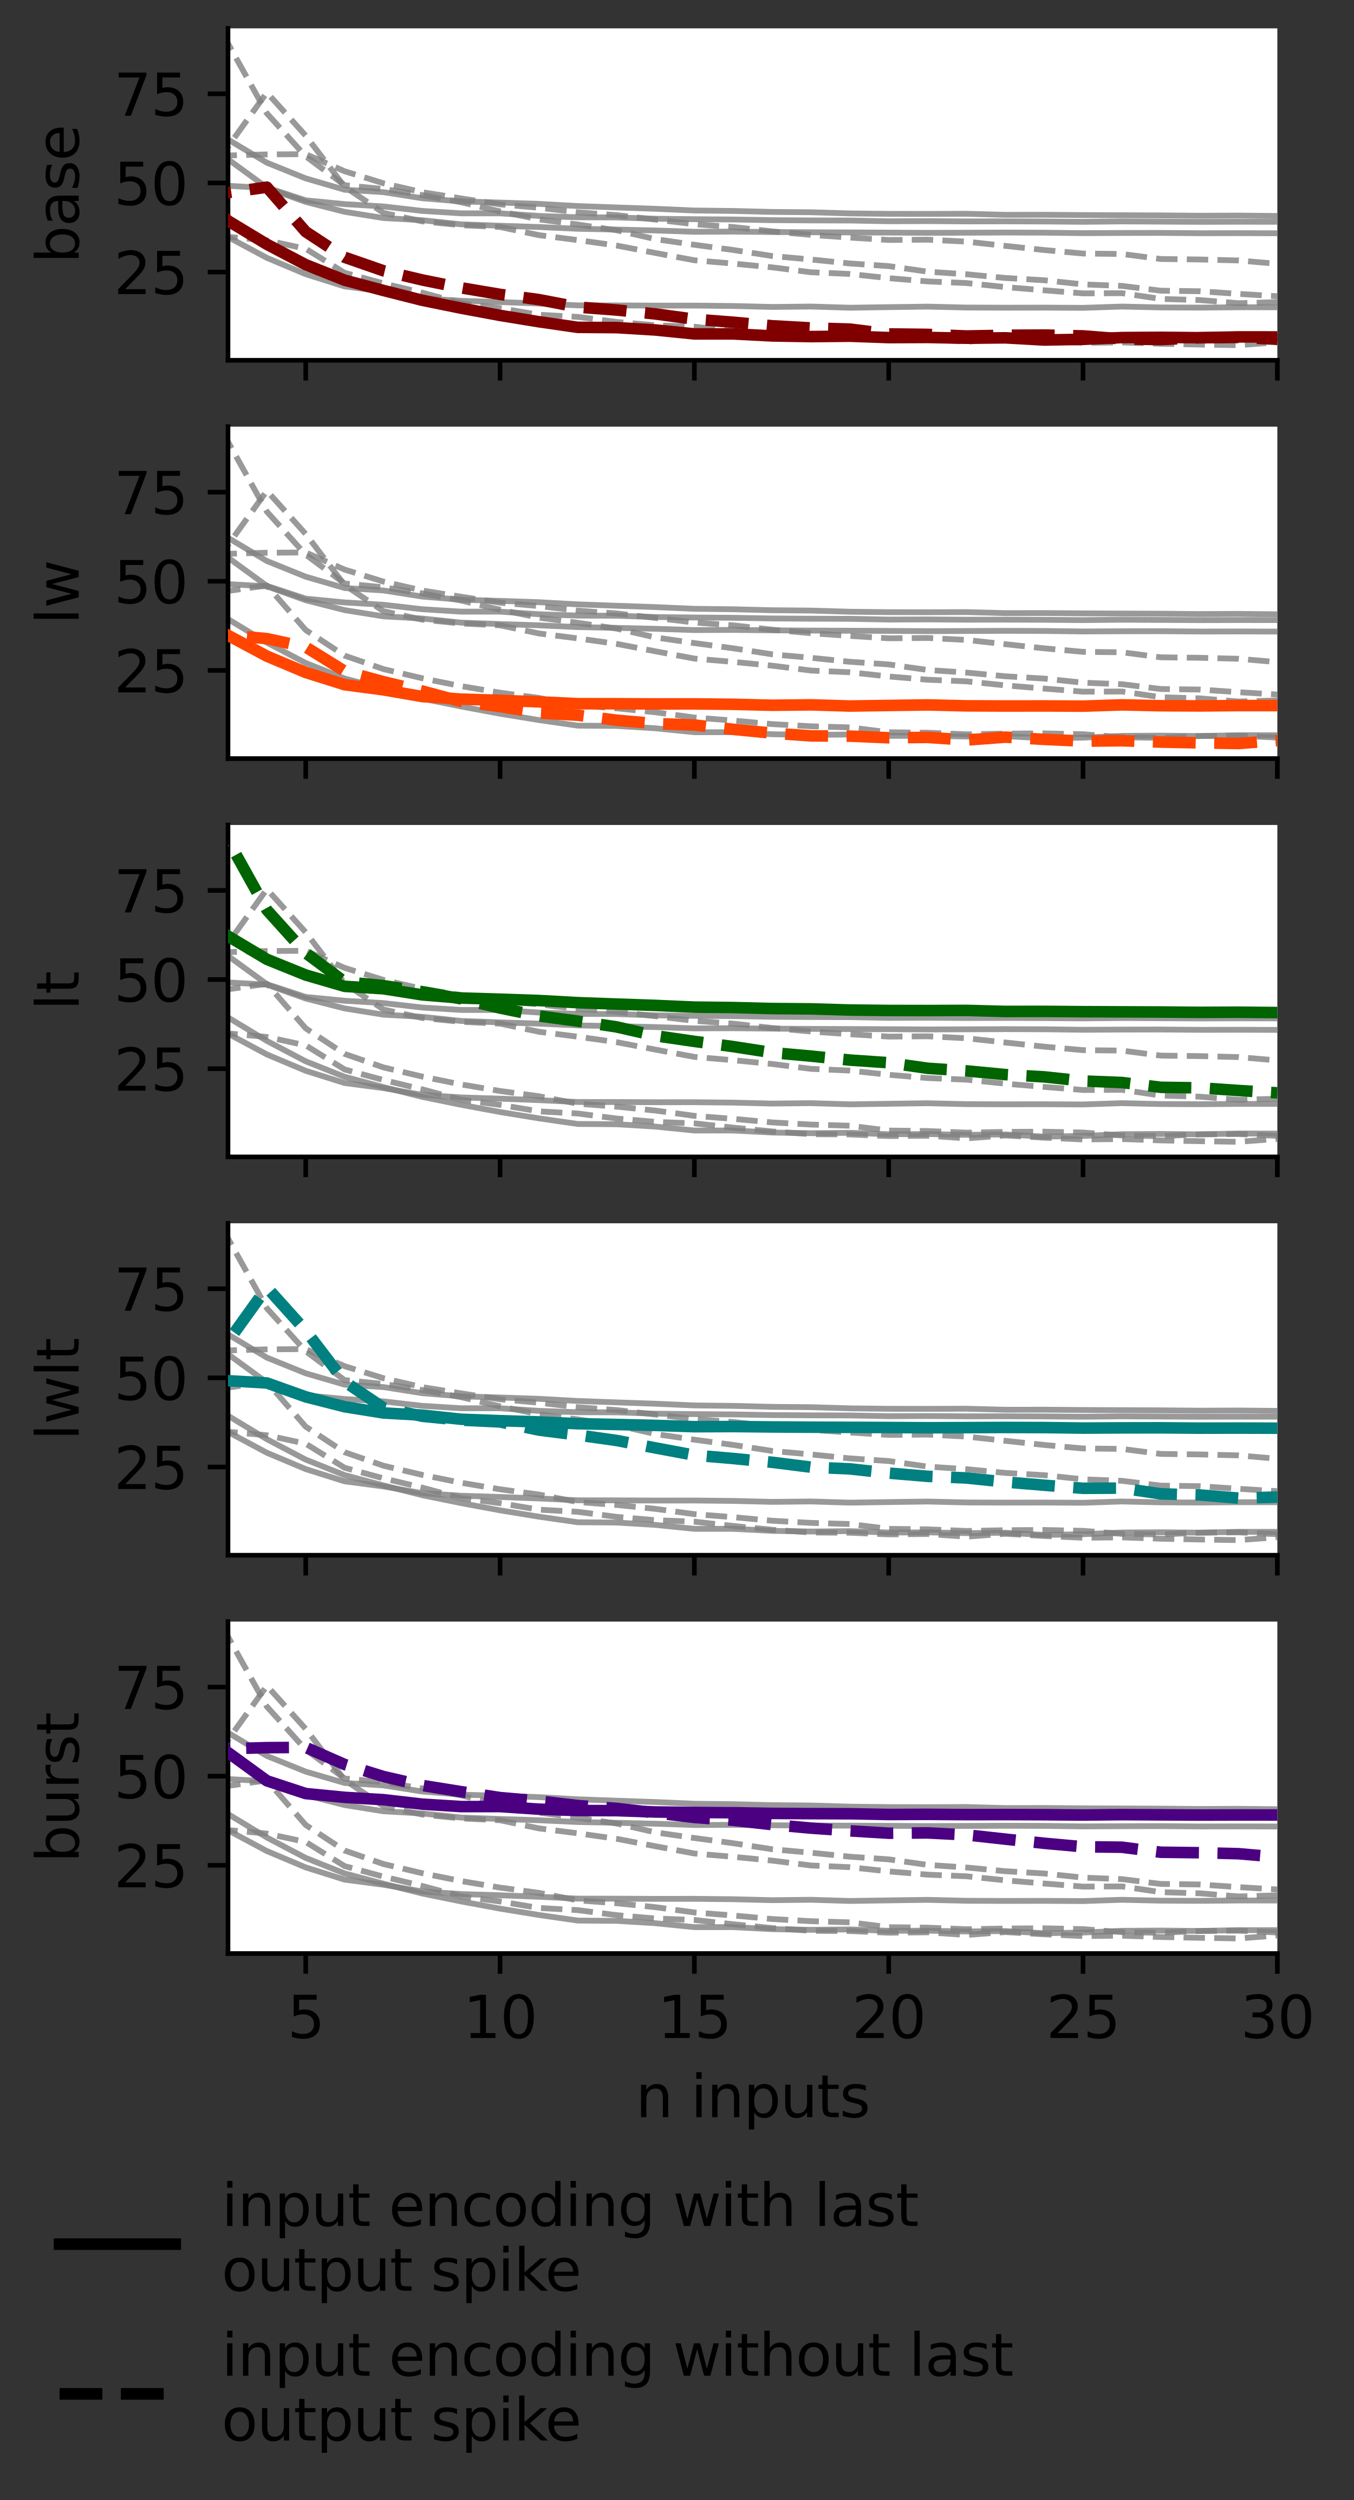 <?xml version="1.0" encoding="UTF-8" standalone="no"?>
<svg
   width="3.25in"
   height="6in"
   viewBox="0 0 234 432"
   version="1.1"
   id="svg587"
   sodipodi:docname="nInputs_point_cell_vr_dists_complete.svg"
   xml:space="preserve"
   inkscape:version="1.2.2 (732a01da63, 2022-12-09, custom)"
   inkscape:export-filename="../8bf581e4/nInputs_point_cell_vr_dists.png"
   inkscape:export-xdpi="300"
   inkscape:export-ydpi="300"
   xmlns:inkscape="http://www.inkscape.org/namespaces/inkscape"
   xmlns:sodipodi="http://sodipodi.sourceforge.net/DTD/sodipodi-0.dtd"
   xmlns:xlink="http://www.w3.org/1999/xlink"
   xmlns="http://www.w3.org/2000/svg"
   xmlns:svg="http://www.w3.org/2000/svg"
   xmlns:rdf="http://www.w3.org/1999/02/22-rdf-syntax-ns#"
   xmlns:cc="http://creativecommons.org/ns#"
   xmlns:dc="http://purl.org/dc/elements/1.1/"><rect x="0" y="0" width="234" height="432" fill="#333333" stroke="none"/><sodipodi:namedview
     id="namedview589"
     pagecolor="#ffffff"
     bordercolor="#000000"
     borderopacity="0.25"
     inkscape:showpageshadow="2"
     inkscape:pageopacity="0.0"
     inkscape:pagecheckerboard="0"
     inkscape:deskcolor="#d1d1d1"
     inkscape:document-units="pt"
     showgrid="false"
     inkscape:zoom="2.1599902"
     inkscape:cx="44.444645"
     inkscape:cy="346.06638"
     inkscape:window-width="2486"
     inkscape:window-height="1376"
     inkscape:window-x="74"
     inkscape:window-y="27"
     inkscape:window-maximized="1"
     inkscape:current-layer="svg587" /><defs
     id="defs152"><style
       type="text/css"
       id="style150">*{stroke-linejoin: round; stroke-linecap: butt}</style><style
       type="text/css"
       id="style2675">*{stroke-linejoin: round; stroke-linecap: butt}</style><path
       id="m00f7903dcc"
       d="M 0,0 V 3.5"
       style="stroke:#000000;stroke-width:0.8" /><path
       id="m63a76618fb"
       d="M 0,0 H -3.5"
       style="stroke:#000000;stroke-width:0.8" /><path
       id="DejaVuSans-32-2"
       d="M 1228,531 H 3431 V 0 H 469 v 531 q 359,372 979,998 621,627 780,809 303,340 423,576 121,236 121,464 0,372 -261,606 -261,235 -680,235 -297,0 -627,-103 -329,-103 -704,-313 v 638 q 381,153 712,231 332,78 607,78 725,0 1156,-363 431,-362 431,-968 0,-288 -108,-546 -107,-257 -392,-607 -78,-91 -497,-524 Q 1991,1309 1228,531 Z"
       transform="scale(0.016)" /><path
       id="DejaVuSans-35-6"
       d="M 691,4666 H 3169 V 4134 H 1269 V 2991 q 137,47 274,70 138,23 276,23 781,0 1237,-428 457,-428 457,-1159 Q 3513,744 3044,326 2575,-91 1722,-91 1428,-91 1123,-41 819,9 494,109 v 635 q 281,-153 581,-228 300,-75 634,-75 541,0 856,284 316,284 316,772 0,487 -316,771 -315,285 -856,285 -253,0 -505,-56 -251,-56 -513,-175 z"
       transform="scale(0.016)" /><path
       id="DejaVuSans-30-9"
       d="m 2034,4250 q -487,0 -733,-480 -245,-479 -245,-1442 0,-959 245,-1439 246,-480 733,-480 491,0 736,480 246,480 246,1439 0,963 -246,1442 -245,480 -736,480 z m 0,500 q 785,0 1199,-621 414,-620 414,-1801 0,-1178 -414,-1799 -414,-620 -1199,-620 -784,0 -1198,620 -414,621 -414,1799 0,1181 414,1801 414,621 1198,621 z"
       transform="scale(0.016)" /><path
       id="DejaVuSans-37-3"
       d="M 525,4666 H 3525 V 4397 L 1831,0 H 1172 L 2766,4134 H 525 Z"
       transform="scale(0.016)" /><path
       id="DejaVuSans-62"
       d="m 3116,1747 q 0,634 -261,995 -261,361 -717,361 -457,0 -718,-361 -261,-361 -261,-995 0,-634 261,-995 261,-361 718,-361 456,0 717,361 261,361 261,995 z M 1159,2969 q 182,312 458,463 277,152 661,152 638,0 1036,-506 399,-506 399,-1331 Q 3713,922 3314,415 2916,-91 2278,-91 1894,-91 1617,61 1341,213 1159,525 V 0 H 581 v 4863 h 578 z"
       transform="scale(0.016)" /><path
       id="DejaVuSans-61-5"
       d="m 2194,1759 q -697,0 -966,-159 -269,-159 -269,-544 0,-306 202,-486 202,-179 548,-179 479,0 768,339 289,339 289,901 v 128 z m 1147,238 V 0 H 2766 V 531 Q 2569,213 2275,61 1981,-91 1556,-91 q -537,0 -855,302 -317,302 -317,808 0,590 395,890 396,300 1180,300 h 807 v 57 q 0,397 -261,614 -261,217 -733,217 -300,0 -585,-72 -284,-72 -546,-216 v 532 q 315,122 612,182 297,61 578,61 760,0 1135,-394 375,-393 375,-1193 z"
       transform="scale(0.016)" /><path
       id="DejaVuSans-73-9"
       d="m 2834,3397 v -544 q -243,125 -506,187 -262,63 -544,63 -428,0 -642,-131 -214,-131 -214,-394 0,-200 153,-314 153,-114 616,-217 l 197,-44 q 612,-131 870,-370 258,-239 258,-667 0,-488 -386,-773 Q 2250,-91 1575,-91 1294,-91 989,-36 684,19 347,128 v 594 q 319,-166 628,-249 309,-82 613,-82 406,0 624,139 219,139 219,392 0,234 -158,359 -157,125 -692,241 l -200,47 q -534,112 -772,345 -237,233 -237,639 0,494 350,762 350,269 994,269 318,0 599,-47 282,-46 519,-140 z"
       transform="scale(0.016)" /><path
       id="DejaVuSans-65-2"
       d="M 3597,1894 V 1613 H 953 q 38,-594 358,-905 320,-311 892,-311 331,0 642,81 311,81 618,244 V 178 Q 3153,47 2828,-22 2503,-91 2169,-91 1331,-91 842,396 353,884 353,1716 q 0,859 464,1363 464,505 1252,505 706,0 1117,-455 411,-454 411,-1235 z m -575,169 q -6,471 -264,752 -258,282 -683,282 -481,0 -770,-272 -289,-272 -333,-766 z"
       transform="scale(0.016)" /><path
       id="DejaVuSans-6c-8"
       d="m 603,4863 h 575 V 0 H 603 Z"
       transform="scale(0.016)" /><path
       id="DejaVuSans-77-4"
       d="m 269,3500 h 575 l 719,-2731 715,2731 h 678 l 719,-2731 716,2731 h 575 L 4050,0 H 3372 L 2619,2869 1863,0 h -679 z"
       transform="scale(0.016)" /><path
       id="DejaVuSans-74-6"
       d="M 1172,4494 V 3500 H 2356 V 3053 H 1172 V 1153 q 0,-428 117,-550 117,-122 477,-122 h 590 V 0 H 1766 Q 1100,0 847,248 594,497 594,1153 V 3053 H 172 v 447 h 422 v 994 z"
       transform="scale(0.016)" /><path
       id="DejaVuSans-31-3"
       d="M 794,531 H 1825 V 4091 L 703,3866 v 575 l 1116,225 h 631 V 531 H 3481 V 0 H 794 Z"
       transform="scale(0.016)" /><path
       id="DejaVuSans-33"
       d="m 2597,2516 q 453,-97 707,-404 255,-306 255,-756 0,-690 -475,-1069 -475,-378 -1350,-378 -293,0 -604,58 -311,58 -642,174 v 609 q 262,-153 574,-231 313,-78 654,-78 593,0 904,234 311,234 311,681 0,413 -289,645 -289,233 -804,233 h -544 v 519 h 569 q 465,0 712,186 247,186 247,536 0,359 -255,551 -254,193 -729,193 -260,0 -557,-57 -297,-56 -653,-174 v 562 q 360,100 674,150 314,50 592,50 719,0 1137,-327 419,-326 419,-882 0,-388 -222,-655 -222,-267 -631,-370 z"
       transform="scale(0.016)" /><path
       id="DejaVuSans-6e-2"
       d="M 3513,2113 V 0 h -575 v 2094 q 0,497 -194,743 -194,247 -581,247 -466,0 -735,-297 -269,-296 -269,-809 V 0 H 581 v 3500 h 578 v -544 q 207,316 486,472 280,156 646,156 603,0 912,-373 310,-373 310,-1098 z"
       transform="scale(0.016)" /><path
       id="DejaVuSans-20-0"
       transform="scale(0.016)"
       d="" /><path
       id="DejaVuSans-69-6"
       d="m 603,3500 h 575 V 0 H 603 Z m 0,1363 h 575 V 4134 H 603 Z"
       transform="scale(0.016)" /><path
       id="DejaVuSans-70-1"
       d="M 1159,525 V -1331 H 581 v 4831 h 578 v -531 q 182,312 458,463 277,152 661,152 638,0 1036,-506 399,-506 399,-1331 0,-825 -399,-1332 -398,-506 -1036,-506 -384,0 -661,152 -276,152 -458,464 z m 1957,1222 q 0,634 -261,995 -261,361 -717,361 -457,0 -718,-361 -261,-361 -261,-995 0,-634 261,-995 261,-361 718,-361 456,0 717,361 261,361 261,995 z"
       transform="scale(0.016)" /><path
       id="DejaVuSans-75-5"
       d="m 544,1381 v 2119 h 575 V 1403 q 0,-497 193,-746 194,-248 582,-248 465,0 735,297 271,297 271,810 v 1984 h 575 V 0 H 2900 V 538 Q 2691,219 2414,64 2138,-91 1772,-91 1169,-91 856,284 544,659 544,1381 Z m 1447,2203 z"
       transform="scale(0.016)" /><path
       id="DejaVuSans-72"
       d="m 2631,2963 q -97,56 -211,82 -114,27 -251,27 -488,0 -749,-317 -261,-317 -261,-911 V 0 H 581 v 3500 h 578 v -544 q 182,319 472,473 291,155 707,155 59,0 131,-8 72,-7 159,-23 z"
       transform="scale(0.016)" /><clipPath
       id="p72a8fb3f4f"><rect
         x="29.25"
         y="51.84"
         width="181.35"
         height="57.352"
         id="rect3421" /></clipPath><clipPath
       id="pf074e9bb56"><rect
         x="29.25"
         y="120.662"
         width="181.35"
         height="57.352"
         id="rect3424" /></clipPath><clipPath
       id="p02442eedb0"><rect
         x="29.25"
         y="189.484"
         width="181.35"
         height="57.352"
         id="rect3427" /></clipPath><clipPath
       id="pff0be881d6"><rect
         x="29.25"
         y="258.306"
         width="181.35"
         height="57.352"
         id="rect3430" /></clipPath><clipPath
       id="p93988384d7"><rect
         x="29.25"
         y="327.128"
         width="181.35"
         height="57.352"
         id="rect3433" /></clipPath><style
       type="text/css"
       id="style4553">*{stroke-linejoin: round; stroke-linecap: butt}</style><path
       id="ma1055f2145"
       d="M 0 0  L 0 3.5  "
       style="stroke: #000000; stroke-width: 0.8" /><path
       id="DejaVuSans-2212"
       d="M 678 2272  L 4684 2272  L 4684 1741  L 678 1741  L 678 2272  z "
       transform="scale(0.016)" /><path
       id="DejaVuSans-30"
       d="M 2034 4250  Q 1547 4250 1301 3770  Q 1056 3291 1056 2328  Q 1056 1369 1301 889  Q 1547 409 2034 409  Q 2525 409 2770 889  Q 3016 1369 3016 2328  Q 3016 3291 2770 3770  Q 2525 4250 2034 4250  z M 2034 4750  Q 2819 4750 3233 4129  Q 3647 3509 3647 2328  Q 3647 1150 3233 529  Q 2819 -91 2034 -91  Q 1250 -91 836 529  Q 422 1150 422 2328  Q 422 3509 836 4129  Q 1250 4750 2034 4750  z "
       transform="scale(0.016)" /><path
       id="DejaVuSans-2e"
       d="M 684 794  L 1344 794  L 1344 0  L 684 0  L 684 794  z "
       transform="scale(0.016)" /><path
       id="DejaVuSans-34"
       d="M 2419 4116  L 825 1625  L 2419 1625  L 2419 4116  z M 2253 4666  L 3047 4666  L 3047 1625  L 3713 1625  L 3713 1100  L 3047 1100  L 3047 0  L 2419 0  L 2419 1100  L 313 1100  L 313 1709  L 2253 4666  z "
       transform="scale(0.016)" /><path
       id="DejaVuSans-32"
       d="M 1228 531  L 3431 531  L 3431 0  L 469 0  L 469 531  Q 828 903 1448 1529  Q 2069 2156 2228 2338  Q 2531 2678 2651 2914  Q 2772 3150 2772 3378  Q 2772 3750 2511 3984  Q 2250 4219 1831 4219  Q 1534 4219 1204 4116  Q 875 4013 500 3803  L 500 4441  Q 881 4594 1212 4672  Q 1544 4750 1819 4750  Q 2544 4750 2975 4387  Q 3406 4025 3406 3419  Q 3406 3131 3298 2873  Q 3191 2616 2906 2266  Q 2828 2175 2409 1742  Q 1991 1309 1228 531  z "
       transform="scale(0.016)" /><path
       id="m188075d20b"
       d="M 0 0  L -3.5 0  "
       style="stroke: #000000; stroke-width: 0.8" /><path
       id="DejaVuSans-39"
       d="M 703 97  L 703 672  Q 941 559 1184 500  Q 1428 441 1663 441  Q 2288 441 2617 861  Q 2947 1281 2994 2138  Q 2813 1869 2534 1725  Q 2256 1581 1919 1581  Q 1219 1581 811 2004  Q 403 2428 403 3163  Q 403 3881 828 4315  Q 1253 4750 1959 4750  Q 2769 4750 3195 4129  Q 3622 3509 3622 2328  Q 3622 1225 3098 567  Q 2575 -91 1691 -91  Q 1453 -91 1209 -44  Q 966 3 703 97  z M 1959 2075  Q 2384 2075 2632 2365  Q 2881 2656 2881 3163  Q 2881 3666 2632 3958  Q 2384 4250 1959 4250  Q 1534 4250 1286 3958  Q 1038 3666 1038 3163  Q 1038 2656 1286 2365  Q 1534 2075 1959 2075  z "
       transform="scale(0.016)" /><path
       id="DejaVuSans-35"
       d="M 691 4666  L 3169 4666  L 3169 4134  L 1269 4134  L 1269 2991  Q 1406 3038 1543 3061  Q 1681 3084 1819 3084  Q 2600 3084 3056 2656  Q 3513 2228 3513 1497  Q 3513 744 3044 326  Q 2575 -91 1722 -91  Q 1428 -91 1123 -41  Q 819 9 494 109  L 494 744  Q 775 591 1075 516  Q 1375 441 1709 441  Q 2250 441 2565 725  Q 2881 1009 2881 1497  Q 2881 1984 2565 2268  Q 2250 2553 1709 2553  Q 1456 2553 1204 2497  Q 953 2441 691 2322  L 691 4666  z "
       transform="scale(0.016)" /><path
       id="DejaVuSans-37"
       d="M 525 4666  L 3525 4666  L 3525 4397  L 1831 0  L 1172 0  L 2766 4134  L 525 4134  L 525 4666  z "
       transform="scale(0.016)" /><path
       id="DejaVuSans-31"
       d="M 794 531  L 1825 531  L 1825 4091  L 703 3866  L 703 4441  L 1819 4666  L 2450 4666  L 2450 531  L 3481 531  L 3481 0  L 794 0  L 794 531  z "
       transform="scale(0.016)" /><path
       id="DejaVuSans-69-7"
       d="M 603 3500  L 1178 3500  L 1178 0  L 603 0  L 603 3500  z M 603 4863  L 1178 4863  L 1178 4134  L 603 4134  L 603 4863  z "
       transform="scale(0.016)" /><path
       id="DejaVuSans-6e-6"
       d="M 3513 2113  L 3513 0  L 2938 0  L 2938 2094  Q 2938 2591 2744 2837  Q 2550 3084 2163 3084  Q 1697 3084 1428 2787  Q 1159 2491 1159 1978  L 1159 0  L 581 0  L 581 3500  L 1159 3500  L 1159 2956  Q 1366 3272 1645 3428  Q 1925 3584 2291 3584  Q 2894 3584 3203 3211  Q 3513 2838 3513 2113  z "
       transform="scale(0.016)" /><path
       id="DejaVuSans-70-5"
       d="M 1159 525  L 1159 -1331  L 581 -1331  L 581 3500  L 1159 3500  L 1159 2969  Q 1341 3281 1617 3432  Q 1894 3584 2278 3584  Q 2916 3584 3314 3078  Q 3713 2572 3713 1747  Q 3713 922 3314 415  Q 2916 -91 2278 -91  Q 1894 -91 1617 61  Q 1341 213 1159 525  z M 3116 1747  Q 3116 2381 2855 2742  Q 2594 3103 2138 3103  Q 1681 3103 1420 2742  Q 1159 2381 1159 1747  Q 1159 1113 1420 752  Q 1681 391 2138 391  Q 2594 391 2855 752  Q 3116 1113 3116 1747  z "
       transform="scale(0.016)" /><path
       id="DejaVuSans-75-6"
       d="M 544 1381  L 544 3500  L 1119 3500  L 1119 1403  Q 1119 906 1312 657  Q 1506 409 1894 409  Q 2359 409 2629 706  Q 2900 1003 2900 1516  L 2900 3500  L 3475 3500  L 3475 0  L 2900 0  L 2900 538  Q 2691 219 2414 64  Q 2138 -91 1772 -91  Q 1169 -91 856 284  Q 544 659 544 1381  z M 1991 3584  L 1991 3584  z "
       transform="scale(0.016)" /><path
       id="DejaVuSans-74-9"
       d="M 1172 4494  L 1172 3500  L 2356 3500  L 2356 3053  L 1172 3053  L 1172 1153  Q 1172 725 1289 603  Q 1406 481 1766 481  L 2356 481  L 2356 0  L 1766 0  Q 1100 0 847 248  Q 594 497 594 1153  L 594 3053  L 172 3053  L 172 3500  L 594 3500  L 594 4494  L 1172 4494  z "
       transform="scale(0.016)" /><path
       id="DejaVuSans-20-3"
       transform="scale(0.016)" /><path
       id="DejaVuSans-65-7"
       d="M 3597 1894  L 3597 1613  L 953 1613  Q 991 1019 1311 708  Q 1631 397 2203 397  Q 2534 397 2845 478  Q 3156 559 3463 722  L 3463 178  Q 3153 47 2828 -22  Q 2503 -91 2169 -91  Q 1331 -91 842 396  Q 353 884 353 1716  Q 353 2575 817 3079  Q 1281 3584 2069 3584  Q 2775 3584 3186 3129  Q 3597 2675 3597 1894  z M 3022 2063  Q 3016 2534 2758 2815  Q 2500 3097 2075 3097  Q 1594 3097 1305 2825  Q 1016 2553 972 2059  L 3022 2063  z "
       transform="scale(0.016)" /><path
       id="DejaVuSans-63-4"
       d="M 3122 3366  L 3122 2828  Q 2878 2963 2633 3030  Q 2388 3097 2138 3097  Q 1578 3097 1268 2742  Q 959 2388 959 1747  Q 959 1106 1268 751  Q 1578 397 2138 397  Q 2388 397 2633 464  Q 2878 531 3122 666  L 3122 134  Q 2881 22 2623 -34  Q 2366 -91 2075 -91  Q 1284 -91 818 406  Q 353 903 353 1747  Q 353 2603 823 3093  Q 1294 3584 2113 3584  Q 2378 3584 2631 3529  Q 2884 3475 3122 3366  z "
       transform="scale(0.016)" /><path
       id="DejaVuSans-6f-5"
       d="M 1959 3097  Q 1497 3097 1228 2736  Q 959 2375 959 1747  Q 959 1119 1226 758  Q 1494 397 1959 397  Q 2419 397 2687 759  Q 2956 1122 2956 1747  Q 2956 2369 2687 2733  Q 2419 3097 1959 3097  z M 1959 3584  Q 2709 3584 3137 3096  Q 3566 2609 3566 1747  Q 3566 888 3137 398  Q 2709 -91 1959 -91  Q 1206 -91 779 398  Q 353 888 353 1747  Q 353 2609 779 3096  Q 1206 3584 1959 3584  z "
       transform="scale(0.016)" /><path
       id="DejaVuSans-64-2"
       d="M 2906 2969  L 2906 4863  L 3481 4863  L 3481 0  L 2906 0  L 2906 525  Q 2725 213 2448 61  Q 2172 -91 1784 -91  Q 1150 -91 751 415  Q 353 922 353 1747  Q 353 2572 751 3078  Q 1150 3584 1784 3584  Q 2172 3584 2448 3432  Q 2725 3281 2906 2969  z M 947 1747  Q 947 1113 1208 752  Q 1469 391 1925 391  Q 2381 391 2643 752  Q 2906 1113 2906 1747  Q 2906 2381 2643 2742  Q 2381 3103 1925 3103  Q 1469 3103 1208 2742  Q 947 2381 947 1747  z "
       transform="scale(0.016)" /><path
       id="DejaVuSans-67-5"
       d="M 2906 1791  Q 2906 2416 2648 2759  Q 2391 3103 1925 3103  Q 1463 3103 1205 2759  Q 947 2416 947 1791  Q 947 1169 1205 825  Q 1463 481 1925 481  Q 2391 481 2648 825  Q 2906 1169 2906 1791  z M 3481 434  Q 3481 -459 3084 -895  Q 2688 -1331 1869 -1331  Q 1566 -1331 1297 -1286  Q 1028 -1241 775 -1147  L 775 -588  Q 1028 -725 1275 -790  Q 1522 -856 1778 -856  Q 2344 -856 2625 -561  Q 2906 -266 2906 331  L 2906 616  Q 2728 306 2450 153  Q 2172 0 1784 0  Q 1141 0 747 490  Q 353 981 353 1791  Q 353 2603 747 3093  Q 1141 3584 1784 3584  Q 2172 3584 2450 3431  Q 2728 3278 2906 2969  L 2906 3500  L 3481 3500  L 3481 434  z "
       transform="scale(0.016)" /><path
       id="DejaVuSans-77-47"
       d="M 269 3500  L 844 3500  L 1563 769  L 2278 3500  L 2956 3500  L 3675 769  L 4391 3500  L 4966 3500  L 4050 0  L 3372 0  L 2619 2869  L 1863 0  L 1184 0  L 269 3500  z "
       transform="scale(0.016)" /><path
       id="DejaVuSans-68-4"
       d="M 3513 2113  L 3513 0  L 2938 0  L 2938 2094  Q 2938 2591 2744 2837  Q 2550 3084 2163 3084  Q 1697 3084 1428 2787  Q 1159 2491 1159 1978  L 1159 0  L 581 0  L 581 4863  L 1159 4863  L 1159 2956  Q 1366 3272 1645 3428  Q 1925 3584 2291 3584  Q 2894 3584 3203 3211  Q 3513 2838 3513 2113  z "
       transform="scale(0.016)" /><path
       id="DejaVuSans-6c-4"
       d="M 603 4863  L 1178 4863  L 1178 0  L 603 0  L 603 4863  z "
       transform="scale(0.016)" /><path
       id="DejaVuSans-61-3"
       d="M 2194 1759  Q 1497 1759 1228 1600  Q 959 1441 959 1056  Q 959 750 1161 570  Q 1363 391 1709 391  Q 2188 391 2477 730  Q 2766 1069 2766 1631  L 2766 1759  L 2194 1759  z M 3341 1997  L 3341 0  L 2766 0  L 2766 531  Q 2569 213 2275 61  Q 1981 -91 1556 -91  Q 1019 -91 701 211  Q 384 513 384 1019  Q 384 1609 779 1909  Q 1175 2209 1959 2209  L 2766 2209  L 2766 2266  Q 2766 2663 2505 2880  Q 2244 3097 1772 3097  Q 1472 3097 1187 3025  Q 903 2953 641 2809  L 641 3341  Q 956 3463 1253 3523  Q 1550 3584 1831 3584  Q 2591 3584 2966 3190  Q 3341 2797 3341 1997  z "
       transform="scale(0.016)" /><path
       id="DejaVuSans-73-0"
       d="M 2834 3397  L 2834 2853  Q 2591 2978 2328 3040  Q 2066 3103 1784 3103  Q 1356 3103 1142 2972  Q 928 2841 928 2578  Q 928 2378 1081 2264  Q 1234 2150 1697 2047  L 1894 2003  Q 2506 1872 2764 1633  Q 3022 1394 3022 966  Q 3022 478 2636 193  Q 2250 -91 1575 -91  Q 1294 -91 989 -36  Q 684 19 347 128  L 347 722  Q 666 556 975 473  Q 1284 391 1588 391  Q 1994 391 2212 530  Q 2431 669 2431 922  Q 2431 1156 2273 1281  Q 2116 1406 1581 1522  L 1381 1569  Q 847 1681 609 1914  Q 372 2147 372 2553  Q 372 3047 722 3315  Q 1072 3584 1716 3584  Q 2034 3584 2315 3537  Q 2597 3491 2834 3397  z "
       transform="scale(0.016)" /><path
       id="DejaVuSans-6b-7"
       d="M 581 4863  L 1159 4863  L 1159 1991  L 2875 3500  L 3609 3500  L 1753 1863  L 3688 0  L 2938 0  L 1159 1709  L 1159 0  L 581 0  L 581 4863  z "
       transform="scale(0.016)" /><clipPath
       id="pafdfd2ba82"><rect
         x="29.25"
         y="17.28"
         width="181.35"
         height="110.88"
         id="rect4985" /></clipPath></defs><defs
     id="defs585"><clipPath
       id="pbc4972c7e1"><rect
         x="29.25"
         y="17.28"
         width="181.35"
         height="110.88"
         id="rect582" /></clipPath></defs><g
     id="g2363"
     transform="translate(6,4.5)"><g
       id="axes_1-3"
       transform="translate(4.153,-51.44)"><g
         id="patch_2-6"><path
           d="M 29.25,109.192 H 210.6 V 51.84 H 29.25 Z"
           style="fill:#ffffff"
           id="path2682" /></g><g
         id="matplotlib.axis_1-7"><g
           id="xtick_1-5"><g
             id="line2d_1-3"><defs
               id="defs2686"><path
                 id="path1866"
                 d="M 0,0 V 3.5"
                 style="stroke:#000000;stroke-width:0.8" /></defs><g
               id="g2690"><use
                 xlink:href="#m00f7903dcc"
                 x="42.683"
                 y="109.192"
                 style="stroke:#000000;stroke-width:0.8"
                 id="use2688" /></g></g></g><g
           id="xtick_2-5"><g
             id="line2d_2-6"><g
               id="g2696"><use
                 xlink:href="#m00f7903dcc"
                 x="76.267"
                 y="109.192"
                 style="stroke:#000000;stroke-width:0.8"
                 id="use2694" /></g></g></g><g
           id="xtick_3-2"><g
             id="line2d_3-9"><g
               id="g2702"><use
                 xlink:href="#m00f7903dcc"
                 x="109.85"
                 y="109.192"
                 style="stroke:#000000;stroke-width:0.8"
                 id="use2700" /></g></g></g><g
           id="xtick_4-1"><g
             id="line2d_4-2"><g
               id="g2708"><use
                 xlink:href="#m00f7903dcc"
                 x="143.433"
                 y="109.192"
                 style="stroke:#000000;stroke-width:0.8"
                 id="use2706" /></g></g></g><g
           id="xtick_5-7"><g
             id="line2d_5-0"><g
               id="g2714"><use
                 xlink:href="#m00f7903dcc"
                 x="177.017"
                 y="109.192"
                 style="stroke:#000000;stroke-width:0.8"
                 id="use2712" /></g></g></g><g
           id="xtick_6"><g
             id="line2d_6-9"><g
               id="g2720"><use
                 xlink:href="#m00f7903dcc"
                 x="210.6"
                 y="109.192"
                 style="stroke:#000000;stroke-width:0.8"
                 id="use2718" /></g></g></g></g><g
         id="matplotlib.axis_2-3"><g
           id="ytick_1-6"><g
             id="line2d_7-0"><defs
               id="defs2726"><path
                 id="path1894"
                 d="M 0,0 H -3.5"
                 style="stroke:#000000;stroke-width:0.8" /></defs><g
               id="g2730"><use
                 xlink:href="#m63a76618fb"
                 x="29.25"
                 y="93.954"
                 style="stroke:#000000;stroke-width:0.8"
                 id="use2728" /></g></g><g
             id="text_1-6"><!-- 25 --><g
               transform="matrix(0.1,0,0,-0.1,9.525,97.753)"
               id="g2741"><defs
                 id="defs2735"><path
                   id="path1900"
                   d="M 1228,531 H 3431 V 0 H 469 v 531 q 359,372 979,998 621,627 780,809 303,340 423,576 121,236 121,464 0,372 -261,606 -261,235 -680,235 -297,0 -627,-103 -329,-103 -704,-313 v 638 q 381,153 712,231 332,78 607,78 725,0 1156,-363 431,-362 431,-968 0,-288 -108,-546 -107,-257 -392,-607 -78,-91 -497,-524 Q 1991,1309 1228,531 Z"
                   transform="scale(0.016)" /><path
                   id="path1902"
                   d="M 691,4666 H 3169 V 4134 H 1269 V 2991 q 137,47 274,70 138,23 276,23 781,0 1237,-428 457,-428 457,-1159 Q 3513,744 3044,326 2575,-91 1722,-91 1428,-91 1123,-41 819,9 494,109 v 635 q 281,-153 581,-228 300,-75 634,-75 541,0 856,284 316,284 316,772 0,487 -316,771 -315,285 -856,285 -253,0 -505,-56 -251,-56 -513,-175 z"
                   transform="scale(0.016)" /></defs><use
                 xlink:href="#DejaVuSans-32-2"
                 id="use2737" /><use
                 xlink:href="#DejaVuSans-35-6"
                 x="63.623"
                 id="use2739" /></g></g></g><g
           id="ytick_2-1"><g
             id="line2d_8-8"><g
               id="g2747"><use
                 xlink:href="#m63a76618fb"
                 x="29.25"
                 y="78.551"
                 style="stroke:#000000;stroke-width:0.8"
                 id="use2745" /></g></g><g
             id="text_2-7"><!-- 50 --><g
               transform="matrix(0.1,0,0,-0.1,9.525,82.35)"
               id="g2757"><defs
                 id="defs2751"><path
                   id="path1913"
                   d="m 2034,4250 q -487,0 -733,-480 -245,-479 -245,-1442 0,-959 245,-1439 246,-480 733,-480 491,0 736,480 246,480 246,1439 0,963 -246,1442 -245,480 -736,480 z m 0,500 q 785,0 1199,-621 414,-620 414,-1801 0,-1178 -414,-1799 -414,-620 -1199,-620 -784,0 -1198,620 -414,621 -414,1799 0,1181 414,1801 414,621 1198,621 z"
                   transform="scale(0.016)" /></defs><use
                 xlink:href="#DejaVuSans-35-6"
                 id="use2753" /><use
                 xlink:href="#DejaVuSans-30-9"
                 x="63.623"
                 id="use2755" /></g></g></g><g
           id="ytick_3-2"><g
             id="line2d_9-0"><g
               id="g2763"><use
                 xlink:href="#m63a76618fb"
                 x="29.25"
                 y="63.148"
                 style="stroke:#000000;stroke-width:0.8"
                 id="use2761" /></g></g><g
             id="text_3-2"><!-- 75 --><g
               transform="matrix(0.1,0,0,-0.1,9.525,66.948)"
               id="g2773"><defs
                 id="defs2767"><path
                   id="path1924"
                   d="M 525,4666 H 3525 V 4397 L 1831,0 H 1172 L 2766,4134 H 525 Z"
                   transform="scale(0.016)" /></defs><use
                 xlink:href="#DejaVuSans-37-3"
                 id="use2769" /><use
                 xlink:href="#DejaVuSans-35-6"
                 x="63.623"
                 id="use2771" /></g></g></g><g
           id="text_4-7"><!-- base --><g
             transform="matrix(0,-0.1,-0.1,0,3.445,92.435)"
             id="g2791"><defs
               id="defs2781"><path
                 id="path1932"
                 d="m 3116,1747 q 0,634 -261,995 -261,361 -717,361 -457,0 -718,-361 -261,-361 -261,-995 0,-634 261,-995 261,-361 718,-361 456,0 717,361 261,361 261,995 z M 1159,2969 q 182,312 458,463 277,152 661,152 638,0 1036,-506 399,-506 399,-1331 Q 3713,922 3314,415 2916,-91 2278,-91 1894,-91 1617,61 1341,213 1159,525 V 0 H 581 v 4863 h 578 z"
                 transform="scale(0.016)" /><path
                 id="path1934"
                 d="m 2194,1759 q -697,0 -966,-159 -269,-159 -269,-544 0,-306 202,-486 202,-179 548,-179 479,0 768,339 289,339 289,901 v 128 z m 1147,238 V 0 H 2766 V 531 Q 2569,213 2275,61 1981,-91 1556,-91 q -537,0 -855,302 -317,302 -317,808 0,590 395,890 396,300 1180,300 h 807 v 57 q 0,397 -261,614 -261,217 -733,217 -300,0 -585,-72 -284,-72 -546,-216 v 532 q 315,122 612,182 297,61 578,61 760,0 1135,-394 375,-393 375,-1193 z"
                 transform="scale(0.016)" /><path
                 id="path1936"
                 d="m 2834,3397 v -544 q -243,125 -506,187 -262,63 -544,63 -428,0 -642,-131 -214,-131 -214,-394 0,-200 153,-314 153,-114 616,-217 l 197,-44 q 612,-131 870,-370 258,-239 258,-667 0,-488 -386,-773 Q 2250,-91 1575,-91 1294,-91 989,-36 684,19 347,128 v 594 q 319,-166 628,-249 309,-82 613,-82 406,0 624,139 219,139 219,392 0,234 -158,359 -157,125 -692,241 l -200,47 q -534,112 -772,345 -237,233 -237,639 0,494 350,762 350,269 994,269 318,0 599,-47 282,-46 519,-140 z"
                 transform="scale(0.016)" /><path
                 id="path1938"
                 d="M 3597,1894 V 1613 H 953 q 38,-594 358,-905 320,-311 892,-311 331,0 642,81 311,81 618,244 V 178 Q 3153,47 2828,-22 2503,-91 2169,-91 1331,-91 842,396 353,884 353,1716 q 0,859 464,1363 464,505 1252,505 706,0 1117,-455 411,-454 411,-1235 z m -575,169 q -6,471 -264,752 -258,282 -683,282 -481,0 -770,-272 -289,-272 -333,-766 z"
                 transform="scale(0.016)" /></defs><use
               xlink:href="#DejaVuSans-62"
               id="use2783" /><use
               xlink:href="#DejaVuSans-61-5"
               x="63.477"
               id="use2785" /><use
               xlink:href="#DejaVuSans-73-9"
               x="124.756"
               id="use2787" /><use
               xlink:href="#DejaVuSans-65-2"
               x="176.855"
               id="use2789" /></g></g></g><g
         id="line2d_10-2"><path
           d="m 22.533,84.947 6.717,2.948 6.717,3.595 6.717,2.826 6.717,2.11 6.717,0.886 6.717,1.162 6.717,0.443 6.717,0.212 6.717,0.257 6.717,0.319 6.717,0.009 6.717,0.033 6.717,-0.006 6.717,0.071 6.717,0.165 6.717,-0.071 6.717,0.203 6.717,-0.098 6.717,-0.092 6.717,0.159 6.717,0.027 6.717,-0.012 6.717,0.037 6.717,-0.221 6.717,0.151 6.717,0.03 6.717,-0.058 6.717,10e-4"
           clip-path="url(#p72a8fb3f4f)"
           style="fill:none;stroke:#808080;stroke-linecap:square;stroke-opacity:0.8"
           id="path2795" /></g><g
         id="line2d_11-8"><path
           d="m 22.533,84.947 6.717,2.913 6.717,0.606 6.717,1.455 6.717,4.163 6.717,1.826 6.717,1.612 6.717,1.806 6.717,0.871 6.717,1.125 6.717,0.372 6.717,0.869 6.717,0.579 6.717,0.253 6.717,0.74 6.717,0.659 6.717,0.474 6.717,0.043 6.717,0.283 6.717,-0.065 6.717,0.458 6.717,-0.501 6.717,0.384 6.717,0.306 6.717,-0.069 6.717,0.233 6.717,0.136 6.717,0.107 6.717,-0.501"
           clip-path="url(#p72a8fb3f4f)"
           style="fill:none;stroke:#808080;stroke-dasharray:3.7, 1.6;stroke-dashoffset:0;stroke-opacity:0.8"
           id="path2798" /></g><g
         id="line2d_12-9"><path
           d="m 22.533,66.191 6.717,4.851 6.717,4.01 6.717,2.714 6.717,1.955 6.717,0.42 6.717,1.058 6.717,0.541 6.717,0.2 6.717,0.229 6.717,0.374 6.717,0.241 6.717,0.233 6.717,0.294 6.717,0.079 6.717,0.168 6.717,0.057 6.717,0.2 6.717,0.076 6.717,0.012 6.717,-0.025 6.717,0.179 6.717,-0.011 6.717,0.055 6.717,0.029 6.717,0.027 6.717,0.059 6.717,-0.027 6.717,0.067"
           clip-path="url(#p72a8fb3f4f)"
           style="fill:none;stroke:#808080;stroke-linecap:square;stroke-opacity:0.8"
           id="path2801" /></g><g
         id="line2d_13-7"><path
           d="M 22.533,58.225 29.25,54.447 l 6.717,12.078 6.717,7.435 6.717,4.982 6.717,0.657 6.717,1.056 6.717,1.229 6.717,1.589 6.717,1.371 6.717,0.888 6.717,1.002 6.717,1.528 6.717,0.974 6.717,0.901 6.717,1.038 6.717,0.602 6.717,0.687 6.717,0.457 6.717,0.959 6.717,0.449 6.717,0.641 6.717,0.395 6.717,0.712 6.717,0.262 6.717,0.829 6.717,0.095 6.717,0.456 6.717,0.407"
           clip-path="url(#p72a8fb3f4f)"
           style="fill:none;stroke:#808080;stroke-dasharray:3.7, 1.6;stroke-dashoffset:0;stroke-opacity:0.8"
           id="path2804" /></g><g
         id="line2d_14-3"><path
           d="m 22.533,77.801 6.717,1.244 6.717,0.388 6.717,2.395 6.717,1.712 6.717,1.076 6.717,0.378 6.717,0.707 6.717,0.246 6.717,0.217 6.717,0.308 6.717,0.134 6.717,0.158 6.717,0.224 6.717,-0.027 6.717,0.071 6.717,0.042 6.717,0.025 6.717,0.031 6.717,0.041 6.717,-0.023 6.717,-0.028 6.717,0.022 6.717,0.086 6.717,-0.034 6.717,-0.011 6.717,0.057 6.717,-0.013 6.717,0.021"
           clip-path="url(#p72a8fb3f4f)"
           style="fill:none;stroke:#808080;stroke-linecap:square;stroke-opacity:0.8"
           id="path2807" /></g><g
         id="line2d_15"><path
           d="M 22.533,77.801 29.25,72.276 l 6.717,-9.35 6.717,7.464 6.717,8.81 6.717,4.524 6.717,1.464 6.717,0.663 6.717,0.314 6.717,1.406 6.717,0.853 6.717,0.946 6.717,1.29 6.717,1.253 6.717,0.573 6.717,0.652 6.717,0.842 6.717,0.298 6.717,0.727 6.717,0.56 6.717,0.283 6.717,0.698 6.717,0.553 6.717,0.532 6.717,-0.03 6.717,0.989 6.717,0.196 6.717,0.546 6.717,-0.189"
           clip-path="url(#p72a8fb3f4f)"
           style="fill:none;stroke:#808080;stroke-dasharray:3.7, 1.6;stroke-dashoffset:0;stroke-opacity:0.8"
           id="path2810" /></g><g
         id="line2d_16"><path
           d="m 22.533,70.563 6.717,3.895 6.717,4.89 6.717,2.208 6.717,0.653 6.717,0.405 6.717,0.772 6.717,0.416 6.717,4.79e-4 6.717,0.448 6.717,0.237 6.717,0.02 6.717,0.23 6.717,0.076 6.717,0.052 6.717,0.116 6.717,0.043 6.717,0.019 6.717,0.127 6.717,-0.025 6.717,0.049 6.717,-0.009 6.717,0.024 6.717,0.056 6.717,-0.068 6.717,0.036 6.717,0.038 6.717,-0.018 6.717,0.007"
           clip-path="url(#p72a8fb3f4f)"
           style="fill:none;stroke:#808080;stroke-linecap:square;stroke-opacity:0.8"
           id="path2813" /></g><g
         id="line2d_17"><path
           d="M 22.533,70.563 29.25,73.805 35.967,73.62 42.683,73.576 49.4,76.529 l 6.717,2.082 6.717,1.541 6.717,1.076 6.717,1.023 6.717,0.587 6.717,0.791 6.717,0.486 6.717,0.772 6.717,0.793 6.717,0.492 6.717,0.748 6.717,0.606 6.717,0.469 6.717,0.41 6.717,-0.053 6.717,0.339 6.717,0.736 6.717,0.716 6.717,0.604 6.717,0.078 6.717,0.868 6.717,0.083 6.717,0.169 6.717,0.583"
           clip-path="url(#p72a8fb3f4f)"
           style="fill:none;stroke:#808080;stroke-dasharray:3.7, 1.6;stroke-dashoffset:0;stroke-opacity:0.8"
           id="path2816" /></g><g
         id="patch_3-6"><path
           d="M 29.25,109.192 V 51.84"
           style="fill:none;stroke:#000000;stroke-width:0.8;stroke-linecap:square;stroke-linejoin:miter"
           id="path2819" /></g><g
         id="patch_4-1"><path
           d="M 29.25,109.192 H 210.6"
           style="fill:none;stroke:#000000;stroke-width:0.8;stroke-linecap:square;stroke-linejoin:miter"
           id="path2822" /></g><g
         id="line2d_18"><path
           d="m 22.533,78.996 6.717,6.094 6.717,4.061 6.717,3.526 6.717,2.675 6.717,1.78 6.717,1.697 6.717,1.364 6.717,1.247 6.717,1.095 6.717,0.966 6.717,0.049 6.717,0.407 6.717,0.677 6.717,0.001 6.717,0.349 6.717,0.113 6.717,-0.066 6.717,0.241 6.717,-0.026 6.717,0.133 6.717,-0.066 6.717,0.377 6.717,-0.121 6.717,-0.301 6.717,-0.043 6.717,0.068 6.717,-0.141 6.717,0.008"
           clip-path="url(#p72a8fb3f4f)"
           style="fill:none;stroke:#800000;stroke-width:2;stroke-linecap:square"
           id="path2825" /></g><g
         id="line2d_19"><path
           d="m 22.533,78.996 6.717,1.23 6.717,-0.946 6.717,7.701 6.717,4.415 6.717,2.334 6.717,1.588 6.717,1.357 6.717,1.129 6.717,0.908 6.717,1.292 6.717,0.503 6.717,0.681 6.717,0.909 6.717,0.522 6.717,0.614 6.717,0.373 6.717,0.199 6.717,0.835 6.717,0.08 6.717,0.277 6.717,-0.126 6.717,-0.037 6.717,0.145 6.717,0.524 6.717,0.107 6.717,-0.314 6.717,-0.055 6.717,0.322"
           clip-path="url(#p72a8fb3f4f)"
           style="fill:none;stroke:#800000;stroke-width:2;stroke-dasharray:7.4, 3.2;stroke-dashoffset:0"
           id="path2828" /></g></g><g
       id="axes_2"
       transform="translate(4.153,-51.44)"><g
         id="patch_5-2"><path
           d="M 29.25,178.014 H 210.6 V 120.662 H 29.25 Z"
           style="fill:#ffffff"
           id="path2832" /></g><g
         id="matplotlib.axis_3"><g
           id="xtick_7"><g
             id="line2d_20"><g
               id="g2837"><use
                 xlink:href="#m00f7903dcc"
                 x="42.683"
                 y="178.014"
                 style="stroke:#000000;stroke-width:0.8"
                 id="use2835" /></g></g></g><g
           id="xtick_8"><g
             id="line2d_21"><g
               id="g2843"><use
                 xlink:href="#m00f7903dcc"
                 x="76.267"
                 y="178.014"
                 style="stroke:#000000;stroke-width:0.8"
                 id="use2841" /></g></g></g><g
           id="xtick_9"><g
             id="line2d_22"><g
               id="g2849"><use
                 xlink:href="#m00f7903dcc"
                 x="109.85"
                 y="178.014"
                 style="stroke:#000000;stroke-width:0.8"
                 id="use2847" /></g></g></g><g
           id="xtick_10"><g
             id="line2d_23"><g
               id="g2855"><use
                 xlink:href="#m00f7903dcc"
                 x="143.433"
                 y="178.014"
                 style="stroke:#000000;stroke-width:0.8"
                 id="use2853" /></g></g></g><g
           id="xtick_11"><g
             id="line2d_24"><g
               id="g2861"><use
                 xlink:href="#m00f7903dcc"
                 x="177.017"
                 y="178.014"
                 style="stroke:#000000;stroke-width:0.8"
                 id="use2859" /></g></g></g><g
           id="xtick_12"><g
             id="line2d_25"><g
               id="g2867"><use
                 xlink:href="#m00f7903dcc"
                 x="210.6"
                 y="178.014"
                 style="stroke:#000000;stroke-width:0.8"
                 id="use2865" /></g></g></g></g><g
         id="matplotlib.axis_4"><g
           id="ytick_4-9"><g
             id="line2d_26"><g
               id="g2874"><use
                 xlink:href="#m63a76618fb"
                 x="29.25"
                 y="162.776"
                 style="stroke:#000000;stroke-width:0.8"
                 id="use2872" /></g></g><g
             id="text_5-3"><!-- 25 --><g
               transform="matrix(0.1,0,0,-0.1,9.525,166.575)"
               id="g2881"><use
                 xlink:href="#DejaVuSans-32-2"
                 id="use2877" /><use
                 xlink:href="#DejaVuSans-35-6"
                 x="63.623"
                 id="use2879" /></g></g></g><g
           id="ytick_5-1"><g
             id="line2d_27"><g
               id="g2887"><use
                 xlink:href="#m63a76618fb"
                 x="29.25"
                 y="147.373"
                 style="stroke:#000000;stroke-width:0.8"
                 id="use2885" /></g></g><g
             id="text_6-9"><!-- 50 --><g
               transform="matrix(0.1,0,0,-0.1,9.525,151.172)"
               id="g2894"><use
                 xlink:href="#DejaVuSans-35-6"
                 id="use2890" /><use
                 xlink:href="#DejaVuSans-30-9"
                 x="63.623"
                 id="use2892" /></g></g></g><g
           id="ytick_6"><g
             id="line2d_28"><g
               id="g2900"><use
                 xlink:href="#m63a76618fb"
                 x="29.25"
                 y="131.97"
                 style="stroke:#000000;stroke-width:0.8"
                 id="use2898" /></g></g><g
             id="text_7-4"><!-- 75 --><g
               transform="matrix(0.1,0,0,-0.1,9.525,135.77)"
               id="g2907"><use
                 xlink:href="#DejaVuSans-37-3"
                 id="use2903" /><use
                 xlink:href="#DejaVuSans-35-6"
                 x="63.623"
                 id="use2905" /></g></g></g><g
           id="text_8-7"><!-- lw --><g
             transform="matrix(0,-0.1,-0.1,0,3.445,154.816)"
             id="g2919"><defs
               id="defs2913"><path
                 id="path2024"
                 d="m 603,4863 h 575 V 0 H 603 Z"
                 transform="scale(0.016)" /><path
                 id="path2026"
                 d="m 269,3500 h 575 l 719,-2731 715,2731 h 678 l 719,-2731 716,2731 h 575 L 4050,0 H 3372 L 2619,2869 1863,0 h -679 z"
                 transform="scale(0.016)" /></defs><use
               xlink:href="#DejaVuSans-6c-8"
               id="use2915" /><use
               xlink:href="#DejaVuSans-77-4"
               x="27.783"
               id="use2917" /></g></g></g><g
         id="line2d_29"><path
           d="m 22.533,147.818 6.717,6.094 6.717,4.061 6.717,3.526 6.717,2.675 6.717,1.78 6.717,1.697 6.717,1.364 6.717,1.247 6.717,1.095 6.717,0.966 6.717,0.049 6.717,0.407 6.717,0.677 6.717,0.001 6.717,0.349 6.717,0.113 6.717,-0.066 6.717,0.241 6.717,-0.026 6.717,0.133 6.717,-0.066 6.717,0.377 6.717,-0.121 6.717,-0.301 6.717,-0.043 6.717,0.068 6.717,-0.141 6.717,0.008"
           clip-path="url(#pf074e9bb56)"
           style="fill:none;stroke:#808080;stroke-linecap:square;stroke-opacity:0.8"
           id="path2923" /></g><g
         id="line2d_30"><path
           d="m 22.533,147.818 6.717,1.23 6.717,-0.946 6.717,7.701 6.717,4.415 6.717,2.334 6.717,1.588 6.717,1.357 6.717,1.129 6.717,0.908 6.717,1.292 6.717,0.503 6.717,0.681 6.717,0.909 6.717,0.522 6.717,0.614 6.717,0.373 6.717,0.199 6.717,0.835 6.717,0.08 6.717,0.277 6.717,-0.126 6.717,-0.037 6.717,0.145 6.717,0.524 6.717,0.107 6.717,-0.314 6.717,-0.055 6.717,0.322"
           clip-path="url(#pf074e9bb56)"
           style="fill:none;stroke:#808080;stroke-dasharray:3.7, 1.6;stroke-dashoffset:0;stroke-opacity:0.8"
           id="path2926" /></g><g
         id="line2d_31"><path
           d="m 22.533,135.013 6.717,4.851 6.717,4.01 6.717,2.714 6.717,1.955 6.717,0.42 6.717,1.058 6.717,0.541 6.717,0.2 6.717,0.229 6.717,0.374 6.717,0.241 6.717,0.233 6.717,0.294 6.717,0.079 6.717,0.168 6.717,0.057 6.717,0.2 6.717,0.076 6.717,0.012 6.717,-0.025 6.717,0.179 6.717,-0.011 6.717,0.055 6.717,0.029 6.717,0.027 6.717,0.059 6.717,-0.027 6.717,0.067"
           clip-path="url(#pf074e9bb56)"
           style="fill:none;stroke:#808080;stroke-linecap:square;stroke-opacity:0.8"
           id="path2929" /></g><g
         id="line2d_32"><path
           d="m 22.533,127.047 6.717,-3.778 6.717,12.078 6.717,7.435 6.717,4.982 6.717,0.657 6.717,1.056 6.717,1.229 6.717,1.589 6.717,1.371 6.717,0.888 6.717,1.002 6.717,1.528 6.717,0.974 6.717,0.901 6.717,1.038 6.717,0.602 6.717,0.687 6.717,0.457 6.717,0.959 6.717,0.449 6.717,0.641 6.717,0.395 6.717,0.712 6.717,0.262 6.717,0.829 6.717,0.095 6.717,0.456 6.717,0.407"
           clip-path="url(#pf074e9bb56)"
           style="fill:none;stroke:#808080;stroke-dasharray:3.7, 1.6;stroke-dashoffset:0;stroke-opacity:0.8"
           id="path2932" /></g><g
         id="line2d_33"><path
           d="m 22.533,146.623 6.717,1.244 6.717,0.388 6.717,2.395 6.717,1.712 6.717,1.076 6.717,0.378 6.717,0.707 6.717,0.246 6.717,0.217 6.717,0.308 6.717,0.134 6.717,0.158 6.717,0.224 6.717,-0.027 6.717,0.071 6.717,0.042 6.717,0.025 6.717,0.031 6.717,0.041 6.717,-0.024 6.717,-0.028 6.717,0.022 6.717,0.086 6.717,-0.034 6.717,-0.011 6.717,0.057 6.717,-0.013 6.717,0.021"
           clip-path="url(#pf074e9bb56)"
           style="fill:none;stroke:#808080;stroke-linecap:square;stroke-opacity:0.8"
           id="path2935" /></g><g
         id="line2d_34"><path
           d="m 22.533,146.623 6.717,-5.525 6.717,-9.35 6.717,7.464 6.717,8.81 6.717,4.524 6.717,1.464 6.717,0.663 6.717,0.314 6.717,1.406 6.717,0.853 6.717,0.946 6.717,1.29 6.717,1.253 6.717,0.573 6.717,0.652 6.717,0.842 6.717,0.298 6.717,0.727 6.717,0.56 6.717,0.283 6.717,0.698 6.717,0.553 6.717,0.532 6.717,-0.03 6.717,0.989 6.717,0.196 6.717,0.546 6.717,-0.189"
           clip-path="url(#pf074e9bb56)"
           style="fill:none;stroke:#808080;stroke-dasharray:3.7, 1.6;stroke-dashoffset:0;stroke-opacity:0.8"
           id="path2938" /></g><g
         id="line2d_35"><path
           d="m 22.533,139.385 6.717,3.895 6.717,4.89 6.717,2.208 6.717,0.653 6.717,0.405 6.717,0.772 6.717,0.416 6.717,4.8e-4 6.717,0.448 6.717,0.237 6.717,0.02 6.717,0.23 6.717,0.076 6.717,0.052 6.717,0.116 6.717,0.043 6.717,0.019 6.717,0.127 6.717,-0.025 6.717,0.049 6.717,-0.01 6.717,0.024 6.717,0.056 6.717,-0.068 6.717,0.036 6.717,0.038 6.717,-0.018 6.717,0.007"
           clip-path="url(#pf074e9bb56)"
           style="fill:none;stroke:#808080;stroke-linecap:square;stroke-opacity:0.8"
           id="path2941" /></g><g
         id="line2d_36"><path
           d="m 22.533,139.385 6.717,3.243 6.717,-0.185 6.717,-0.044 6.717,2.953 6.717,2.082 6.717,1.541 6.717,1.075 6.717,1.023 6.717,0.587 6.717,0.791 6.717,0.486 6.717,0.772 6.717,0.793 6.717,0.492 6.717,0.748 6.717,0.606 6.717,0.469 6.717,0.41 6.717,-0.053 6.717,0.339 6.717,0.736 6.717,0.716 6.717,0.604 6.717,0.078 6.717,0.868 6.717,0.083 6.717,0.169 6.717,0.583"
           clip-path="url(#pf074e9bb56)"
           style="fill:none;stroke:#808080;stroke-dasharray:3.7, 1.6;stroke-dashoffset:0;stroke-opacity:0.8"
           id="path2944" /></g><g
         id="patch_6-5"><path
           d="M 29.25,178.014 V 120.662"
           style="fill:none;stroke:#000000;stroke-width:0.8;stroke-linecap:square;stroke-linejoin:miter"
           id="path2947" /></g><g
         id="patch_7-0"><path
           d="M 29.25,178.014 H 210.6"
           style="fill:none;stroke:#000000;stroke-width:0.8;stroke-linecap:square;stroke-linejoin:miter"
           id="path2950" /></g><g
         id="line2d_37"><path
           d="m 22.533,153.769 6.717,2.948 6.717,3.595 6.717,2.826 6.717,2.11 6.717,0.886 6.717,1.162 6.717,0.443 6.717,0.212 6.717,0.257 6.717,0.319 6.717,0.009 6.717,0.033 6.717,-0.006 6.717,0.071 6.717,0.165 6.717,-0.071 6.717,0.203 6.717,-0.098 6.717,-0.092 6.717,0.159 6.717,0.027 6.717,-0.012 6.717,0.037 6.717,-0.221 6.717,0.151 6.717,0.03 6.717,-0.058 6.717,10e-4"
           clip-path="url(#pf074e9bb56)"
           style="fill:none;stroke:#ff4500;stroke-width:2;stroke-linecap:square"
           id="path2953" /></g><g
         id="line2d_38"><path
           d="m 22.533,153.769 6.717,2.913 6.717,0.606 6.717,1.455 6.717,4.163 6.717,1.826 6.717,1.612 6.717,1.806 6.717,0.871 6.717,1.125 6.717,0.372 6.717,0.869 6.717,0.578 6.717,0.253 6.717,0.74 6.717,0.659 6.717,0.474 6.717,0.043 6.717,0.283 6.717,-0.065 6.717,0.458 6.717,-0.501 6.717,0.384 6.717,0.306 6.717,-0.069 6.717,0.233 6.717,0.136 6.717,0.107 6.717,-0.501"
           clip-path="url(#pf074e9bb56)"
           style="fill:none;stroke:#ff4500;stroke-width:2;stroke-dasharray:7.4, 3.2;stroke-dashoffset:0"
           id="path2956" /></g></g><g
       id="axes_3"
       transform="translate(4.153,-51.44)"><g
         id="patch_8"><path
           d="M 29.25,246.836 H 210.6 V 189.484 H 29.25 Z"
           style="fill:#ffffff"
           id="path2960" /></g><g
         id="matplotlib.axis_5"><g
           id="xtick_13"><g
             id="line2d_39"><g
               id="g2965"><use
                 xlink:href="#m00f7903dcc"
                 x="42.683"
                 y="246.836"
                 style="stroke:#000000;stroke-width:0.8"
                 id="use2963" /></g></g></g><g
           id="xtick_14"><g
             id="line2d_40"><g
               id="g2971"><use
                 xlink:href="#m00f7903dcc"
                 x="76.267"
                 y="246.836"
                 style="stroke:#000000;stroke-width:0.8"
                 id="use2969" /></g></g></g><g
           id="xtick_15"><g
             id="line2d_41"><g
               id="g2977"><use
                 xlink:href="#m00f7903dcc"
                 x="109.85"
                 y="246.836"
                 style="stroke:#000000;stroke-width:0.8"
                 id="use2975" /></g></g></g><g
           id="xtick_16"><g
             id="line2d_42"><g
               id="g2983"><use
                 xlink:href="#m00f7903dcc"
                 x="143.433"
                 y="246.836"
                 style="stroke:#000000;stroke-width:0.8"
                 id="use2981" /></g></g></g><g
           id="xtick_17"><g
             id="line2d_43"><g
               id="g2989"><use
                 xlink:href="#m00f7903dcc"
                 x="177.017"
                 y="246.836"
                 style="stroke:#000000;stroke-width:0.8"
                 id="use2987" /></g></g></g><g
           id="xtick_18"><g
             id="line2d_44"><g
               id="g2995"><use
                 xlink:href="#m00f7903dcc"
                 x="210.6"
                 y="246.836"
                 style="stroke:#000000;stroke-width:0.8"
                 id="use2993" /></g></g></g></g><g
         id="matplotlib.axis_6"><g
           id="ytick_7"><g
             id="line2d_45"><g
               id="g3002"><use
                 xlink:href="#m63a76618fb"
                 x="29.25"
                 y="231.598"
                 style="stroke:#000000;stroke-width:0.8"
                 id="use3000" /></g></g><g
             id="text_9-3"><!-- 25 --><g
               transform="matrix(0.1,0,0,-0.1,9.525,235.397)"
               id="g3009"><use
                 xlink:href="#DejaVuSans-32-2"
                 id="use3005" /><use
                 xlink:href="#DejaVuSans-35-6"
                 x="63.623"
                 id="use3007" /></g></g></g><g
           id="ytick_8"><g
             id="line2d_46"><g
               id="g3015"><use
                 xlink:href="#m63a76618fb"
                 x="29.25"
                 y="216.195"
                 style="stroke:#000000;stroke-width:0.8"
                 id="use3013" /></g></g><g
             id="text_10-6"><!-- 50 --><g
               transform="matrix(0.1,0,0,-0.1,9.525,219.994)"
               id="g3022"><use
                 xlink:href="#DejaVuSans-35-6"
                 id="use3018" /><use
                 xlink:href="#DejaVuSans-30-9"
                 x="63.623"
                 id="use3020" /></g></g></g><g
           id="ytick_9"><g
             id="line2d_47"><g
               id="g3028"><use
                 xlink:href="#m63a76618fb"
                 x="29.25"
                 y="200.792"
                 style="stroke:#000000;stroke-width:0.8"
                 id="use3026" /></g></g><g
             id="text_11-1"><!-- 75 --><g
               transform="matrix(0.1,0,0,-0.1,9.525,204.592)"
               id="g3035"><use
                 xlink:href="#DejaVuSans-37-3"
                 id="use3031" /><use
                 xlink:href="#DejaVuSans-35-6"
                 x="63.623"
                 id="use3033" /></g></g></g><g
           id="text_12-0"><!-- lt --><g
             transform="matrix(0,-0.1,-0.1,0,3.445,221.509)"
             id="g3046"><defs
               id="defs3040"><path
                 id="path2110"
                 d="M 1172,4494 V 3500 H 2356 V 3053 H 1172 V 1153 q 0,-428 117,-550 117,-122 477,-122 h 590 V 0 H 1766 Q 1100,0 847,248 594,497 594,1153 V 3053 H 172 v 447 h 422 v 994 z"
                 transform="scale(0.016)" /></defs><use
               xlink:href="#DejaVuSans-6c-8"
               id="use3042" /><use
               xlink:href="#DejaVuSans-74-6"
               x="27.783"
               id="use3044" /></g></g></g><g
         id="line2d_48"><path
           d="m 22.533,216.64 6.717,6.094 6.717,4.061 6.717,3.526 6.717,2.675 6.717,1.78 6.717,1.697 6.717,1.364 6.717,1.247 6.717,1.095 6.717,0.966 6.717,0.049 6.717,0.407 6.717,0.677 6.717,0.001 6.717,0.349 6.717,0.113 6.717,-0.066 6.717,0.241 6.717,-0.026 6.717,0.133 6.717,-0.066 6.717,0.377 6.717,-0.121 6.717,-0.301 6.717,-0.043 6.717,0.068 6.717,-0.141 6.717,0.008"
           clip-path="url(#p02442eedb0)"
           style="fill:none;stroke:#808080;stroke-linecap:square;stroke-opacity:0.8"
           id="path3050" /></g><g
         id="line2d_49"><path
           d="m 22.533,216.64 6.717,1.23 6.717,-0.946 6.717,7.701 6.717,4.415 6.717,2.334 6.717,1.588 6.717,1.357 6.717,1.129 6.717,0.908 6.717,1.292 6.717,0.503 6.717,0.681 6.717,0.909 6.717,0.522 6.717,0.614 6.717,0.373 6.717,0.199 6.717,0.835 6.717,0.08 6.717,0.277 6.717,-0.126 6.717,-0.037 6.717,0.145 6.717,0.524 6.717,0.107 6.717,-0.314 6.717,-0.055 6.717,0.322"
           clip-path="url(#p02442eedb0)"
           style="fill:none;stroke:#808080;stroke-dasharray:3.7, 1.6;stroke-dashoffset:0;stroke-opacity:0.8"
           id="path3053" /></g><g
         id="line2d_50"><path
           d="m 22.533,222.591 6.717,2.948 6.717,3.595 6.717,2.826 6.717,2.11 6.717,0.886 6.717,1.162 6.717,0.443 6.717,0.212 6.717,0.257 6.717,0.319 6.717,0.009 6.717,0.033 6.717,-0.006 6.717,0.071 6.717,0.165 6.717,-0.071 6.717,0.203 6.717,-0.098 6.717,-0.092 6.717,0.159 6.717,0.027 6.717,-0.012 6.717,0.037 6.717,-0.221 6.717,0.151 6.717,0.03 6.717,-0.058 6.717,10e-4"
           clip-path="url(#p02442eedb0)"
           style="fill:none;stroke:#808080;stroke-linecap:square;stroke-opacity:0.8"
           id="path3056" /></g><g
         id="line2d_51"><path
           d="m 22.533,222.591 6.717,2.913 6.717,0.606 6.717,1.455 6.717,4.163 6.717,1.826 6.717,1.612 6.717,1.806 6.717,0.871 6.717,1.125 6.717,0.372 6.717,0.869 6.717,0.579 6.717,0.253 6.717,0.74 6.717,0.659 6.717,0.474 6.717,0.043 6.717,0.283 6.717,-0.065 6.717,0.458 6.717,-0.501 6.717,0.384 6.717,0.306 6.717,-0.069 6.717,0.233 6.717,0.136 6.717,0.107 6.717,-0.501"
           clip-path="url(#p02442eedb0)"
           style="fill:none;stroke:#808080;stroke-dasharray:3.7, 1.6;stroke-dashoffset:0;stroke-opacity:0.8"
           id="path3059" /></g><g
         id="line2d_52"><path
           d="m 22.533,215.445 6.717,1.244 6.717,0.388 6.717,2.395 6.717,1.712 6.717,1.076 6.717,0.378 6.717,0.707 6.717,0.246 6.717,0.217 6.717,0.308 6.717,0.134 6.717,0.158 6.717,0.224 6.717,-0.027 6.717,0.071 6.717,0.042 6.717,0.025 6.717,0.031 6.717,0.041 6.717,-0.024 6.717,-0.028 6.717,0.022 6.717,0.086 6.717,-0.034 6.717,-0.011 6.717,0.057 6.717,-0.013 6.717,0.021"
           clip-path="url(#p02442eedb0)"
           style="fill:none;stroke:#808080;stroke-linecap:square;stroke-opacity:0.8"
           id="path3062" /></g><g
         id="line2d_53"><path
           d="m 22.533,215.445 6.717,-5.525 6.717,-9.35 6.717,7.464 6.717,8.81 6.717,4.524 6.717,1.464 6.717,0.663 6.717,0.314 6.717,1.406 6.717,0.853 6.717,0.946 6.717,1.29 6.717,1.253 6.717,0.573 6.717,0.652 6.717,0.842 6.717,0.298 6.717,0.727 6.717,0.56 6.717,0.283 6.717,0.698 6.717,0.553 6.717,0.532 6.717,-0.03 6.717,0.989 6.717,0.196 6.717,0.546 6.717,-0.189"
           clip-path="url(#p02442eedb0)"
           style="fill:none;stroke:#808080;stroke-dasharray:3.7, 1.6;stroke-dashoffset:0;stroke-opacity:0.8"
           id="path3065" /></g><g
         id="line2d_54"><path
           d="m 22.533,208.207 6.717,3.895 6.717,4.89 6.717,2.208 6.717,0.653 6.717,0.405 6.717,0.772 6.717,0.416 6.717,4.8e-4 6.717,0.448 6.717,0.237 6.717,0.02 6.717,0.23 6.717,0.076 6.717,0.052 6.717,0.116 6.717,0.043 6.717,0.019 6.717,0.127 6.717,-0.025 6.717,0.049 6.717,-0.01 6.717,0.024 6.717,0.056 6.717,-0.068 6.717,0.036 6.717,0.038 6.717,-0.018 6.717,0.007"
           clip-path="url(#p02442eedb0)"
           style="fill:none;stroke:#808080;stroke-linecap:square;stroke-opacity:0.8"
           id="path3068" /></g><g
         id="line2d_55"><path
           d="m 22.533,208.207 6.717,3.243 6.717,-0.185 6.717,-0.044 6.717,2.953 6.717,2.082 6.717,1.541 6.717,1.075 6.717,1.023 6.717,0.587 6.717,0.791 6.717,0.486 6.717,0.772 6.717,0.793 6.717,0.492 6.717,0.748 6.717,0.606 6.717,0.469 6.717,0.41 6.717,-0.053 6.717,0.339 6.717,0.736 6.717,0.716 6.717,0.604 6.717,0.078 6.717,0.868 6.717,0.083 6.717,0.169 6.717,0.583"
           clip-path="url(#p02442eedb0)"
           style="fill:none;stroke:#808080;stroke-dasharray:3.7, 1.6;stroke-dashoffset:0;stroke-opacity:0.8"
           id="path3071" /></g><g
         id="patch_9"><path
           d="M 29.25,246.836 V 189.484"
           style="fill:none;stroke:#000000;stroke-width:0.8;stroke-linecap:square;stroke-linejoin:miter"
           id="path3074" /></g><g
         id="patch_10"><path
           d="M 29.25,246.836 H 210.6"
           style="fill:none;stroke:#000000;stroke-width:0.8;stroke-linecap:square;stroke-linejoin:miter"
           id="path3077" /></g><g
         id="line2d_56"><path
           d="m 22.533,203.835 6.717,4.851 6.717,4.01 6.717,2.714 6.717,1.955 6.717,0.42 6.717,1.058 6.717,0.541 6.717,0.2 6.717,0.229 6.717,0.374 6.717,0.241 6.717,0.233 6.717,0.294 6.717,0.079 6.717,0.168 6.717,0.057 6.717,0.2 6.717,0.076 6.717,0.012 6.717,-0.025 6.717,0.179 6.717,-0.011 6.717,0.055 6.717,0.029 6.717,0.027 6.717,0.059 6.717,-0.027 6.717,0.067"
           clip-path="url(#p02442eedb0)"
           style="fill:none;stroke:#006400;stroke-width:2;stroke-linecap:square"
           id="path3080" /></g><g
         id="line2d_57"><path
           d="m 22.533,195.869 6.717,-3.778 6.717,12.078 6.717,7.435 6.717,4.982 6.717,0.657 6.717,1.056 6.717,1.229 6.717,1.589 6.717,1.371 6.717,0.888 6.717,1.002 6.717,1.528 6.717,0.974 6.717,0.901 6.717,1.038 6.717,0.602 6.717,0.687 6.717,0.457 6.717,0.959 6.717,0.449 6.717,0.641 6.717,0.395 6.717,0.712 6.717,0.262 6.717,0.829 6.717,0.095 6.717,0.456 6.717,0.407"
           clip-path="url(#p02442eedb0)"
           style="fill:none;stroke:#006400;stroke-width:2;stroke-dasharray:7.4, 3.2;stroke-dashoffset:0"
           id="path3083" /></g></g><g
       id="axes_4"
       transform="translate(4.153,-51.44)"><g
         id="patch_11"><path
           d="M 29.25,315.658 H 210.6 V 258.306 H 29.25 Z"
           style="fill:#ffffff"
           id="path3087" /></g><g
         id="matplotlib.axis_7"><g
           id="xtick_19"><g
             id="line2d_58"><g
               id="g3092"><use
                 xlink:href="#m00f7903dcc"
                 x="42.683"
                 y="315.658"
                 style="stroke:#000000;stroke-width:0.8"
                 id="use3090" /></g></g></g><g
           id="xtick_20"><g
             id="line2d_59"><g
               id="g3098"><use
                 xlink:href="#m00f7903dcc"
                 x="76.267"
                 y="315.658"
                 style="stroke:#000000;stroke-width:0.8"
                 id="use3096" /></g></g></g><g
           id="xtick_21"><g
             id="line2d_60"><g
               id="g3104"><use
                 xlink:href="#m00f7903dcc"
                 x="109.85"
                 y="315.658"
                 style="stroke:#000000;stroke-width:0.8"
                 id="use3102" /></g></g></g><g
           id="xtick_22"><g
             id="line2d_61"><g
               id="g3110"><use
                 xlink:href="#m00f7903dcc"
                 x="143.433"
                 y="315.658"
                 style="stroke:#000000;stroke-width:0.8"
                 id="use3108" /></g></g></g><g
           id="xtick_23"><g
             id="line2d_62"><g
               id="g3116"><use
                 xlink:href="#m00f7903dcc"
                 x="177.017"
                 y="315.658"
                 style="stroke:#000000;stroke-width:0.8"
                 id="use3114" /></g></g></g><g
           id="xtick_24"><g
             id="line2d_63"><g
               id="g3122"><use
                 xlink:href="#m00f7903dcc"
                 x="210.6"
                 y="315.658"
                 style="stroke:#000000;stroke-width:0.8"
                 id="use3120" /></g></g></g></g><g
         id="matplotlib.axis_8"><g
           id="ytick_10"><g
             id="line2d_64"><g
               id="g3129"><use
                 xlink:href="#m63a76618fb"
                 x="29.25"
                 y="300.42"
                 style="stroke:#000000;stroke-width:0.8"
                 id="use3127" /></g></g><g
             id="text_13"><!-- 25 --><g
               transform="matrix(0.1,0,0,-0.1,9.525,304.219)"
               id="g3136"><use
                 xlink:href="#DejaVuSans-32-2"
                 id="use3132" /><use
                 xlink:href="#DejaVuSans-35-6"
                 x="63.623"
                 id="use3134" /></g></g></g><g
           id="ytick_11"><g
             id="line2d_65"><g
               id="g3142"><use
                 xlink:href="#m63a76618fb"
                 x="29.25"
                 y="285.017"
                 style="stroke:#000000;stroke-width:0.8"
                 id="use3140" /></g></g><g
             id="text_14"><!-- 50 --><g
               transform="matrix(0.1,0,0,-0.1,9.525,288.816)"
               id="g3149"><use
                 xlink:href="#DejaVuSans-35-6"
                 id="use3145" /><use
                 xlink:href="#DejaVuSans-30-9"
                 x="63.623"
                 id="use3147" /></g></g></g><g
           id="ytick_12"><g
             id="line2d_66"><g
               id="g3155"><use
                 xlink:href="#m63a76618fb"
                 x="29.25"
                 y="269.615"
                 style="stroke:#000000;stroke-width:0.8"
                 id="use3153" /></g></g><g
             id="text_15"><!-- 75 --><g
               transform="matrix(0.1,0,0,-0.1,9.525,273.414)"
               id="g3162"><use
                 xlink:href="#DejaVuSans-37-3"
                 id="use3158" /><use
                 xlink:href="#DejaVuSans-35-6"
                 x="63.623"
                 id="use3160" /></g></g></g><g
           id="text_16"><!-- lwlt --><g
             transform="matrix(0,-0.1,-0.1,0,3.445,295.809)"
             id="g3174"><use
               xlink:href="#DejaVuSans-6c-8"
               id="use3166" /><use
               xlink:href="#DejaVuSans-77-4"
               x="27.783"
               id="use3168" /><use
               xlink:href="#DejaVuSans-6c-8"
               x="109.57"
               id="use3170" /><use
               xlink:href="#DejaVuSans-74-6"
               x="137.354"
               id="use3172" /></g></g></g><g
         id="line2d_67"><path
           d="m 22.533,285.462 6.717,6.094 6.717,4.061 6.717,3.526 6.717,2.675 6.717,1.78 6.717,1.697 6.717,1.364 6.717,1.247 6.717,1.095 6.717,0.966 6.717,0.049 6.717,0.407 6.717,0.677 6.717,10e-4 6.717,0.349 6.717,0.113 6.717,-0.066 6.717,0.241 6.717,-0.026 6.717,0.133 6.717,-0.066 6.717,0.377 6.717,-0.121 6.717,-0.301 6.717,-0.043 6.717,0.068 6.717,-0.141 6.717,0.008"
           clip-path="url(#pff0be881d6)"
           style="fill:none;stroke:#808080;stroke-linecap:square;stroke-opacity:0.8"
           id="path3178" /></g><g
         id="line2d_68"><path
           d="m 22.533,285.462 6.717,1.23 6.717,-0.946 6.717,7.701 6.717,4.415 6.717,2.334 6.717,1.588 6.717,1.357 6.717,1.129 6.717,0.908 6.717,1.292 6.717,0.503 6.717,0.681 6.717,0.909 6.717,0.522 6.717,0.614 6.717,0.373 6.717,0.199 6.717,0.835 6.717,0.08 6.717,0.277 6.717,-0.126 6.717,-0.037 6.717,0.145 6.717,0.524 6.717,0.107 6.717,-0.314 6.717,-0.055 6.717,0.322"
           clip-path="url(#pff0be881d6)"
           style="fill:none;stroke:#808080;stroke-dasharray:3.7, 1.6;stroke-dashoffset:0;stroke-opacity:0.8"
           id="path3181" /></g><g
         id="line2d_69"><path
           d="m 22.533,291.413 6.717,2.948 6.717,3.595 6.717,2.826 6.717,2.11 6.717,0.886 6.717,1.162 6.717,0.443 6.717,0.212 6.717,0.257 6.717,0.319 6.717,0.009 6.717,0.033 6.717,-0.006 6.717,0.071 6.717,0.165 6.717,-0.071 6.717,0.203 6.717,-0.098 6.717,-0.092 6.717,0.159 6.717,0.027 6.717,-0.012 6.717,0.037 6.717,-0.221 6.717,0.151 6.717,0.03 6.717,-0.058 6.717,0.001"
           clip-path="url(#pff0be881d6)"
           style="fill:none;stroke:#808080;stroke-linecap:square;stroke-opacity:0.8"
           id="path3184" /></g><g
         id="line2d_70"><path
           d="m 22.533,291.413 6.717,2.913 6.717,0.606 6.717,1.455 6.717,4.163 6.717,1.826 6.717,1.612 6.717,1.806 6.717,0.871 6.717,1.125 6.717,0.372 6.717,0.869 6.717,0.579 6.717,0.253 6.717,0.74 6.717,0.659 6.717,0.474 6.717,0.043 6.717,0.283 6.717,-0.065 6.717,0.458 6.717,-0.501 6.717,0.384 6.717,0.306 6.717,-0.069 6.717,0.233 6.717,0.136 6.717,0.107 6.717,-0.501"
           clip-path="url(#pff0be881d6)"
           style="fill:none;stroke:#808080;stroke-dasharray:3.7, 1.6;stroke-dashoffset:0;stroke-opacity:0.8"
           id="path3187" /></g><g
         id="line2d_71"><path
           d="m 22.533,272.657 6.717,4.851 6.717,4.01 6.717,2.714 6.717,1.955 6.717,0.42 6.717,1.058 6.717,0.541 6.717,0.2 6.717,0.229 6.717,0.374 6.717,0.241 6.717,0.233 6.717,0.294 6.717,0.079 6.717,0.168 6.717,0.057 6.717,0.2 6.717,0.076 6.717,0.012 6.717,-0.025 6.717,0.179 6.717,-0.011 6.717,0.055 6.717,0.029 6.717,0.027 6.717,0.059 6.717,-0.027 6.717,0.067"
           clip-path="url(#pff0be881d6)"
           style="fill:none;stroke:#808080;stroke-linecap:square;stroke-opacity:0.8"
           id="path3190" /></g><g
         id="line2d_72"><path
           d="M 22.533,264.691 29.25,260.913 l 6.717,12.078 6.717,7.435 6.717,4.982 6.717,0.657 6.717,1.056 6.717,1.229 6.717,1.589 6.717,1.371 6.717,0.888 6.717,1.002 6.717,1.528 6.717,0.974 6.717,0.901 6.717,1.038 6.717,0.602 6.717,0.687 6.717,0.457 6.717,0.959 6.717,0.449 6.717,0.641 6.717,0.395 6.717,0.712 6.717,0.262 6.717,0.829 6.717,0.095 6.717,0.456 6.717,0.407"
           clip-path="url(#pff0be881d6)"
           style="fill:none;stroke:#808080;stroke-dasharray:3.7, 1.6;stroke-dashoffset:0;stroke-opacity:0.8"
           id="path3193" /></g><g
         id="line2d_73"><path
           d="m 22.533,277.029 6.717,3.895 6.717,4.89 6.717,2.208 6.717,0.653 6.717,0.405 6.717,0.772 6.717,0.416 6.717,4.8e-4 6.717,0.448 6.717,0.237 6.717,0.02 6.717,0.23 6.717,0.076 6.717,0.052 6.717,0.116 6.717,0.043 6.717,0.019 6.717,0.127 6.717,-0.025 6.717,0.049 6.717,-0.01 6.717,0.024 6.717,0.056 6.717,-0.068 6.717,0.036 6.717,0.038 6.717,-0.018 6.717,0.007"
           clip-path="url(#pff0be881d6)"
           style="fill:none;stroke:#808080;stroke-linecap:square;stroke-opacity:0.8"
           id="path3196" /></g><g
         id="line2d_74"><path
           d="m 22.533,277.029 6.717,3.243 6.717,-0.185 6.717,-0.044 6.717,2.953 6.717,2.082 6.717,1.541 6.717,1.075 6.717,1.023 6.717,0.587 6.717,0.791 6.717,0.486 6.717,0.772 6.717,0.793 6.717,0.492 6.717,0.748 6.717,0.606 6.717,0.469 6.717,0.41 6.717,-0.053 6.717,0.339 6.717,0.736 6.717,0.716 6.717,0.604 6.717,0.078 6.717,0.868 6.717,0.083 6.717,0.169 6.717,0.583"
           clip-path="url(#pff0be881d6)"
           style="fill:none;stroke:#808080;stroke-dasharray:3.7, 1.6;stroke-dashoffset:0;stroke-opacity:0.8"
           id="path3199" /></g><g
         id="patch_12"><path
           d="M 29.25,315.658 V 258.306"
           style="fill:none;stroke:#000000;stroke-width:0.8;stroke-linecap:square;stroke-linejoin:miter"
           id="path3202" /></g><g
         id="patch_13"><path
           d="M 29.25,315.658 H 210.6"
           style="fill:none;stroke:#000000;stroke-width:0.8;stroke-linecap:square;stroke-linejoin:miter"
           id="path3205" /></g><g
         id="line2d_75"><path
           d="m 22.533,284.267 6.717,1.244 6.717,0.388 6.717,2.395 6.717,1.712 6.717,1.076 6.717,0.378 6.717,0.707 6.717,0.246 6.717,0.217 6.717,0.308 6.717,0.134 6.717,0.158 6.717,0.224 6.717,-0.027 6.717,0.071 6.717,0.042 6.717,0.025 6.717,0.031 6.717,0.041 6.717,-0.024 6.717,-0.028 6.717,0.022 6.717,0.086 6.717,-0.034 6.717,-0.011 6.717,0.057 6.717,-0.013 6.717,0.021"
           clip-path="url(#pff0be881d6)"
           style="fill:none;stroke:#008080;stroke-width:2;stroke-linecap:square"
           id="path3208" /></g><g
         id="line2d_76"><path
           d="m 22.533,284.267 6.717,-5.525 6.717,-9.35 6.717,7.464 6.717,8.81 6.717,4.524 6.717,1.464 6.717,0.663 6.717,0.314 6.717,1.406 6.717,0.853 6.717,0.946 6.717,1.29 6.717,1.253 6.717,0.573 6.717,0.652 6.717,0.842 6.717,0.298 6.717,0.727 6.717,0.56 6.717,0.283 6.717,0.698 6.717,0.553 6.717,0.532 6.717,-0.03 6.717,0.989 6.717,0.196 6.717,0.546 6.717,-0.189"
           clip-path="url(#pff0be881d6)"
           style="fill:none;stroke:#008080;stroke-width:2;stroke-dasharray:7.4, 3.2;stroke-dashoffset:0"
           id="path3211" /></g></g><g
       id="axes_5"
       transform="translate(4.153,-51.44)"><g
         id="patch_14"><path
           d="M 29.25,384.48 H 210.6 V 327.128 H 29.25 Z"
           style="fill:#ffffff"
           id="path3215" /></g><g
         id="matplotlib.axis_9"><g
           id="xtick_25"><g
             id="line2d_77"><g
               id="g3220"><use
                 xlink:href="#m00f7903dcc"
                 x="42.683"
                 y="384.48"
                 style="stroke:#000000;stroke-width:0.8"
                 id="use3218" /></g></g><g
             id="text_17"><!-- 5 --><g
               transform="matrix(0.1,0,0,-0.1,39.502,399.078)"
               id="g3225"><use
                 xlink:href="#DejaVuSans-35-6"
                 id="use3223" /></g></g></g><g
           id="xtick_26"><g
             id="line2d_78"><g
               id="g3231"><use
                 xlink:href="#m00f7903dcc"
                 x="76.267"
                 y="384.48"
                 style="stroke:#000000;stroke-width:0.8"
                 id="use3229" /></g></g><g
             id="text_18"><!-- 10 --><g
               transform="matrix(0.1,0,0,-0.1,69.904,399.078)"
               id="g3241"><defs
                 id="defs3235"><path
                   id="path2238"
                   d="M 794,531 H 1825 V 4091 L 703,3866 v 575 l 1116,225 h 631 V 531 H 3481 V 0 H 794 Z"
                   transform="scale(0.016)" /></defs><use
                 xlink:href="#DejaVuSans-31-3"
                 id="use3237" /><use
                 xlink:href="#DejaVuSans-30-9"
                 x="63.623"
                 id="use3239" /></g></g></g><g
           id="xtick_27"><g
             id="line2d_79"><g
               id="g3247"><use
                 xlink:href="#m00f7903dcc"
                 x="109.85"
                 y="384.48"
                 style="stroke:#000000;stroke-width:0.8"
                 id="use3245" /></g></g><g
             id="text_19"><!-- 15 --><g
               transform="matrix(0.1,0,0,-0.1,103.487,399.078)"
               id="g3254"><use
                 xlink:href="#DejaVuSans-31-3"
                 id="use3250" /><use
                 xlink:href="#DejaVuSans-35-6"
                 x="63.623"
                 id="use3252" /></g></g></g><g
           id="xtick_28"><g
             id="line2d_80"><g
               id="g3260"><use
                 xlink:href="#m00f7903dcc"
                 x="143.433"
                 y="384.48"
                 style="stroke:#000000;stroke-width:0.8"
                 id="use3258" /></g></g><g
             id="text_20"><!-- 20 --><g
               transform="matrix(0.1,0,0,-0.1,137.071,399.078)"
               id="g3267"><use
                 xlink:href="#DejaVuSans-32-2"
                 id="use3263" /><use
                 xlink:href="#DejaVuSans-30-9"
                 x="63.623"
                 id="use3265" /></g></g></g><g
           id="xtick_29"><g
             id="line2d_81"><g
               id="g3273"><use
                 xlink:href="#m00f7903dcc"
                 x="177.017"
                 y="384.48"
                 style="stroke:#000000;stroke-width:0.8"
                 id="use3271" /></g></g><g
             id="text_21"><!-- 25 --><g
               transform="matrix(0.1,0,0,-0.1,170.654,399.078)"
               id="g3280"><use
                 xlink:href="#DejaVuSans-32-2"
                 id="use3276" /><use
                 xlink:href="#DejaVuSans-35-6"
                 x="63.623"
                 id="use3278" /></g></g></g><g
           id="xtick_30"><g
             id="line2d_82"><g
               id="g3286"><use
                 xlink:href="#m00f7903dcc"
                 x="210.6"
                 y="384.48"
                 style="stroke:#000000;stroke-width:0.8"
                 id="use3284" /></g></g><g
             id="text_22"><!-- 30 --><g
               transform="matrix(0.1,0,0,-0.1,204.238,399.078)"
               id="g3296"><defs
                 id="defs3290"><path
                   id="path2273"
                   d="m 2597,2516 q 453,-97 707,-404 255,-306 255,-756 0,-690 -475,-1069 -475,-378 -1350,-378 -293,0 -604,58 -311,58 -642,174 v 609 q 262,-153 574,-231 313,-78 654,-78 593,0 904,234 311,234 311,681 0,413 -289,645 -289,233 -804,233 h -544 v 519 h 569 q 465,0 712,186 247,186 247,536 0,359 -255,551 -254,193 -729,193 -260,0 -557,-57 -297,-56 -653,-174 v 562 q 360,100 674,150 314,50 592,50 719,0 1137,-327 419,-326 419,-882 0,-388 -222,-655 -222,-267 -631,-370 z"
                   transform="scale(0.016)" /></defs><use
                 xlink:href="#DejaVuSans-33"
                 id="use3292" /><use
                 xlink:href="#DejaVuSans-30-9"
                 x="63.623"
                 id="use3294" /></g></g></g><g
           id="text_23"><!-- n inputs --><g
             transform="matrix(0.1,0,0,-0.1,99.702,412.757)"
             id="g3323"><defs
               id="defs3305"><path
                 id="path2281"
                 d="M 3513,2113 V 0 h -575 v 2094 q 0,497 -194,743 -194,247 -581,247 -466,0 -735,-297 -269,-296 -269,-809 V 0 H 581 v 3500 h 578 v -544 q 207,316 486,472 280,156 646,156 603,0 912,-373 310,-373 310,-1098 z"
                 transform="scale(0.016)" /><path
                 id="path2283"
                 transform="scale(0.016)"
                 d="" /><path
                 id="path2285"
                 d="m 603,3500 h 575 V 0 H 603 Z m 0,1363 h 575 V 4134 H 603 Z"
                 transform="scale(0.016)" /><path
                 id="path2287"
                 d="M 1159,525 V -1331 H 581 v 4831 h 578 v -531 q 182,312 458,463 277,152 661,152 638,0 1036,-506 399,-506 399,-1331 0,-825 -399,-1332 -398,-506 -1036,-506 -384,0 -661,152 -276,152 -458,464 z m 1957,1222 q 0,634 -261,995 -261,361 -717,361 -457,0 -718,-361 -261,-361 -261,-995 0,-634 261,-995 261,-361 718,-361 456,0 717,361 261,361 261,995 z"
                 transform="scale(0.016)" /><path
                 id="path2289"
                 d="m 544,1381 v 2119 h 575 V 1403 q 0,-497 193,-746 194,-248 582,-248 465,0 735,297 271,297 271,810 v 1984 h 575 V 0 H 2900 V 538 Q 2691,219 2414,64 2138,-91 1772,-91 1169,-91 856,284 544,659 544,1381 Z m 1447,2203 z"
                 transform="scale(0.016)" /></defs><use
               xlink:href="#DejaVuSans-6e-2"
               id="use3307" /><use
               xlink:href="#DejaVuSans-20-0"
               x="63.379"
               id="use3309" /><use
               xlink:href="#DejaVuSans-69-6"
               x="95.166"
               id="use3311" /><use
               xlink:href="#DejaVuSans-6e-2"
               x="122.949"
               id="use3313" /><use
               xlink:href="#DejaVuSans-70-1"
               x="186.328"
               id="use3315" /><use
               xlink:href="#DejaVuSans-75-5"
               x="249.805"
               id="use3317" /><use
               xlink:href="#DejaVuSans-74-6"
               x="313.184"
               id="use3319" /><use
               xlink:href="#DejaVuSans-73-9"
               x="352.393"
               id="use3321" /></g></g></g><g
         id="matplotlib.axis_10"><g
           id="ytick_13"><g
             id="line2d_83"><g
               id="g3329"><use
                 xlink:href="#m63a76618fb"
                 x="29.25"
                 y="369.242"
                 style="stroke:#000000;stroke-width:0.8"
                 id="use3327" /></g></g><g
             id="text_24"><!-- 25 --><g
               transform="matrix(0.1,0,0,-0.1,9.525,373.041)"
               id="g3336"><use
                 xlink:href="#DejaVuSans-32-2"
                 id="use3332" /><use
                 xlink:href="#DejaVuSans-35-6"
                 x="63.623"
                 id="use3334" /></g></g></g><g
           id="ytick_14"><g
             id="line2d_84"><g
               id="g3342"><use
                 xlink:href="#m63a76618fb"
                 x="29.25"
                 y="353.839"
                 style="stroke:#000000;stroke-width:0.8"
                 id="use3340" /></g></g><g
             id="text_25"><!-- 50 --><g
               transform="matrix(0.1,0,0,-0.1,9.525,357.638)"
               id="g3349"><use
                 xlink:href="#DejaVuSans-35-6"
                 id="use3345" /><use
                 xlink:href="#DejaVuSans-30-9"
                 x="63.623"
                 id="use3347" /></g></g></g><g
           id="ytick_15"><g
             id="line2d_85"><g
               id="g3355"><use
                 xlink:href="#m63a76618fb"
                 x="29.25"
                 y="338.437"
                 style="stroke:#000000;stroke-width:0.8"
                 id="use3353" /></g></g><g
             id="text_26"><!-- 75 --><g
               transform="matrix(0.1,0,0,-0.1,9.525,342.236)"
               id="g3362"><use
                 xlink:href="#DejaVuSans-37-3"
                 id="use3358" /><use
                 xlink:href="#DejaVuSans-35-6"
                 x="63.623"
                 id="use3360" /></g></g></g><g
           id="text_27"><!-- burst --><g
             transform="matrix(0,-0.1,-0.1,0,3.445,368.767)"
             id="g3379"><defs
               id="defs3367"><path
                 id="path2327"
                 d="m 2631,2963 q -97,56 -211,82 -114,27 -251,27 -488,0 -749,-317 -261,-317 -261,-911 V 0 H 581 v 3500 h 578 v -544 q 182,319 472,473 291,155 707,155 59,0 131,-8 72,-7 159,-23 z"
                 transform="scale(0.016)" /></defs><use
               xlink:href="#DejaVuSans-62"
               id="use3369" /><use
               xlink:href="#DejaVuSans-75-5"
               x="63.477"
               id="use3371" /><use
               xlink:href="#DejaVuSans-72"
               x="126.855"
               id="use3373" /><use
               xlink:href="#DejaVuSans-73-9"
               x="167.969"
               id="use3375" /><use
               xlink:href="#DejaVuSans-74-6"
               x="220.068"
               id="use3377" /></g></g></g><g
         id="line2d_86"><path
           d="m 22.533,354.284 6.717,6.094 6.717,4.061 6.717,3.526 6.717,2.675 6.717,1.78 6.717,1.697 6.717,1.364 6.717,1.247 6.717,1.095 6.717,0.966 6.717,0.049 6.717,0.407 6.717,0.677 6.717,10e-4 6.717,0.349 6.717,0.113 6.717,-0.066 6.717,0.241 6.717,-0.026 6.717,0.133 6.717,-0.066 6.717,0.377 6.717,-0.121 6.717,-0.301 6.717,-0.043 6.717,0.068 6.717,-0.141 6.717,0.008"
           clip-path="url(#p93988384d7)"
           style="fill:none;stroke:#808080;stroke-linecap:square;stroke-opacity:0.8"
           id="path3383" /></g><g
         id="line2d_87"><path
           d="m 22.533,354.284 6.717,1.23 6.717,-0.946 6.717,7.701 6.717,4.415 6.717,2.334 6.717,1.588 6.717,1.357 6.717,1.129 6.717,0.908 6.717,1.292 6.717,0.503 6.717,0.681 6.717,0.909 6.717,0.522 6.717,0.614 6.717,0.373 6.717,0.199 6.717,0.835 6.717,0.08 6.717,0.277 6.717,-0.126 6.717,-0.037 6.717,0.145 6.717,0.524 6.717,0.107 6.717,-0.314 6.717,-0.055 6.717,0.322"
           clip-path="url(#p93988384d7)"
           style="fill:none;stroke:#808080;stroke-dasharray:3.7, 1.6;stroke-dashoffset:0;stroke-opacity:0.8"
           id="path3386" /></g><g
         id="line2d_88"><path
           d="m 22.533,360.235 6.717,2.948 6.717,3.595 6.717,2.826 6.717,2.11 6.717,0.886 6.717,1.162 6.717,0.443 6.717,0.212 6.717,0.257 6.717,0.319 6.717,0.009 6.717,0.033 6.717,-0.006 6.717,0.071 6.717,0.165 6.717,-0.071 6.717,0.203 6.717,-0.098 6.717,-0.092 6.717,0.159 6.717,0.027 6.717,-0.012 6.717,0.037 6.717,-0.221 6.717,0.151 6.717,0.03 6.717,-0.058 6.717,10e-4"
           clip-path="url(#p93988384d7)"
           style="fill:none;stroke:#808080;stroke-linecap:square;stroke-opacity:0.8"
           id="path3389" /></g><g
         id="line2d_89"><path
           d="m 22.533,360.235 6.717,2.913 6.717,0.606 6.717,1.455 6.717,4.163 6.717,1.826 6.717,1.612 6.717,1.806 6.717,0.871 6.717,1.125 6.717,0.372 6.717,0.869 6.717,0.579 6.717,0.253 6.717,0.74 6.717,0.659 6.717,0.474 6.717,0.043 6.717,0.283 6.717,-0.065 6.717,0.458 6.717,-0.501 6.717,0.384 6.717,0.306 6.717,-0.069 6.717,0.233 6.717,0.136 6.717,0.107 6.717,-0.501"
           clip-path="url(#p93988384d7)"
           style="fill:none;stroke:#808080;stroke-dasharray:3.7, 1.6;stroke-dashoffset:0;stroke-opacity:0.8"
           id="path3392" /></g><g
         id="line2d_90"><path
           d="m 22.533,341.479 6.717,4.851 6.717,4.01 6.717,2.714 6.717,1.955 6.717,0.42 6.717,1.058 6.717,0.541 6.717,0.2 6.717,0.229 6.717,0.374 6.717,0.241 6.717,0.233 6.717,0.294 6.717,0.079 6.717,0.168 6.717,0.057 6.717,0.2 6.717,0.076 6.717,0.012 6.717,-0.025 6.717,0.179 6.717,-0.011 6.717,0.055 6.717,0.029 6.717,0.027 6.717,0.059 6.717,-0.027 6.717,0.067"
           clip-path="url(#p93988384d7)"
           style="fill:none;stroke:#808080;stroke-linecap:square;stroke-opacity:0.8"
           id="path3395" /></g><g
         id="line2d_91"><path
           d="m 22.533,333.513 6.717,-3.778 6.717,12.078 6.717,7.435 6.717,4.982 6.717,0.657 6.717,1.056 6.717,1.229 6.717,1.589 6.717,1.371 6.717,0.888 6.717,1.002 6.717,1.528 6.717,0.974 6.717,0.901 6.717,1.038 6.717,0.602 6.717,0.687 6.717,0.457 6.717,0.959 6.717,0.449 6.717,0.641 6.717,0.395 6.717,0.712 6.717,0.262 6.717,0.829 6.717,0.095 6.717,0.456 6.717,0.407"
           clip-path="url(#p93988384d7)"
           style="fill:none;stroke:#808080;stroke-dasharray:3.7, 1.6;stroke-dashoffset:0;stroke-opacity:0.8"
           id="path3398" /></g><g
         id="line2d_92"><path
           d="m 22.533,353.089 6.717,1.244 6.717,0.388 6.717,2.395 6.717,1.712 6.717,1.076 6.717,0.378 6.717,0.707 6.717,0.246 6.717,0.217 6.717,0.308 6.717,0.134 6.717,0.158 6.717,0.224 6.717,-0.027 6.717,0.071 6.717,0.042 6.717,0.025 6.717,0.031 6.717,0.041 6.717,-0.024 6.717,-0.028 6.717,0.022 6.717,0.086 6.717,-0.034 6.717,-0.011 6.717,0.057 6.717,-0.013 6.717,0.021"
           clip-path="url(#p93988384d7)"
           style="fill:none;stroke:#808080;stroke-linecap:square;stroke-opacity:0.8"
           id="path3401" /></g><g
         id="line2d_93"><path
           d="m 22.533,353.089 6.717,-5.525 6.717,-9.35 6.717,7.464 6.717,8.81 6.717,4.524 6.717,1.464 6.717,0.663 6.717,0.314 6.717,1.406 6.717,0.853 6.717,0.946 6.717,1.29 6.717,1.253 6.717,0.573 6.717,0.652 6.717,0.842 6.717,0.298 6.717,0.727 6.717,0.56 6.717,0.283 6.717,0.698 6.717,0.553 6.717,0.532 6.717,-0.03 6.717,0.989 6.717,0.196 6.717,0.546 L 210.6,374.432"
           clip-path="url(#p93988384d7)"
           style="fill:none;stroke:#808080;stroke-dasharray:3.7, 1.6;stroke-dashoffset:0;stroke-opacity:0.8"
           id="path3404" /></g><g
         id="patch_15"><path
           d="M 29.25,384.48 V 327.128"
           style="fill:none;stroke:#000000;stroke-width:0.8;stroke-linecap:square;stroke-linejoin:miter"
           id="path3407" /></g><g
         id="patch_16"><path
           d="M 29.25,384.48 H 210.6"
           style="fill:none;stroke:#000000;stroke-width:0.8;stroke-linecap:square;stroke-linejoin:miter"
           id="path3410" /></g><g
         id="line2d_94"><path
           d="m 22.533,345.851 6.717,3.895 6.717,4.89 6.717,2.208 6.717,0.653 6.717,0.405 6.717,0.772 6.717,0.416 6.717,4.7e-4 6.717,0.448 6.717,0.237 6.717,0.02 6.717,0.23 6.717,0.076 6.717,0.052 6.717,0.116 6.717,0.043 6.717,0.019 6.717,0.127 6.717,-0.025 6.717,0.049 6.717,-0.01 6.717,0.024 6.717,0.056 6.717,-0.068 6.717,0.036 6.717,0.038 6.717,-0.018 6.717,0.007"
           clip-path="url(#p93988384d7)"
           style="fill:none;stroke:#4b0082;stroke-width:2;stroke-linecap:square"
           id="path3413" /></g><g
         id="line2d_95"><path
           d="m 22.533,345.851 6.717,3.243 6.717,-0.185 6.717,-0.044 6.717,2.953 6.717,2.082 6.717,1.541 6.717,1.076 6.717,1.023 6.717,0.587 6.717,0.791 6.717,0.486 6.717,0.772 6.717,0.793 6.717,0.492 6.717,0.748 6.717,0.606 6.717,0.469 6.717,0.41 6.717,-0.053 6.717,0.339 6.717,0.736 6.717,0.716 6.717,0.604 6.717,0.078 6.717,0.868 6.717,0.083 6.717,0.169 6.717,0.583"
           clip-path="url(#p93988384d7)"
           style="fill:none;stroke:#4b0082;stroke-width:2;stroke-dasharray:7.4, 3.2;stroke-dashoffset:0"
           id="path3416" /></g></g></g><g
     id="line2d_13-5"
     transform="translate(-26.505,350.736)"><path
       d="m 36.797,37.017 h 10 10"
       style="fill:none;stroke:#000000;stroke-width:2;stroke-linecap:square"
       id="path4795" /></g><g
     id="text_11-4"
     transform="translate(-26.505,350.736)"><!-- input encoding with last --><g
       transform="matrix(0.1,0,0,-0.1,64.797,33.878)"
       id="g4864"><defs
         id="defs4814"><path
           id="path5183"
           d="m 603,3500 h 575 V 0 H 603 Z m 0,1363 h 575 V 4134 H 603 Z"
           transform="scale(0.016)" /><path
           id="path5185"
           d="M 3513,2113 V 0 h -575 v 2094 q 0,497 -194,743 -194,247 -581,247 -466,0 -735,-297 -269,-296 -269,-809 V 0 H 581 v 3500 h 578 v -544 q 207,316 486,472 280,156 646,156 603,0 912,-373 310,-373 310,-1098 z"
           transform="scale(0.016)" /><path
           id="path5187"
           d="M 1159,525 V -1331 H 581 v 4831 h 578 v -531 q 182,312 458,463 277,152 661,152 638,0 1036,-506 399,-506 399,-1331 0,-825 -399,-1332 -398,-506 -1036,-506 -384,0 -661,152 -276,152 -458,464 z m 1957,1222 q 0,634 -261,995 -261,361 -717,361 -457,0 -718,-361 -261,-361 -261,-995 0,-634 261,-995 261,-361 718,-361 456,0 717,361 261,361 261,995 z"
           transform="scale(0.016)" /><path
           id="path5189"
           d="m 544,1381 v 2119 h 575 V 1403 q 0,-497 193,-746 194,-248 582,-248 465,0 735,297 271,297 271,810 v 1984 h 575 V 0 H 2900 V 538 Q 2691,219 2414,64 2138,-91 1772,-91 1169,-91 856,284 544,659 544,1381 Z m 1447,2203 z"
           transform="scale(0.016)" /><path
           id="path5191"
           d="M 1172,4494 V 3500 H 2356 V 3053 H 1172 V 1153 q 0,-428 117,-550 117,-122 477,-122 h 590 V 0 H 1766 Q 1100,0 847,248 594,497 594,1153 V 3053 H 172 v 447 h 422 v 994 z"
           transform="scale(0.016)" /><path
           id="path5193"
           transform="scale(0.016)"
           d="" /><path
           id="path5195"
           d="M 3597,1894 V 1613 H 953 q 38,-594 358,-905 320,-311 892,-311 331,0 642,81 311,81 618,244 V 178 Q 3153,47 2828,-22 2503,-91 2169,-91 1331,-91 842,396 353,884 353,1716 q 0,859 464,1363 464,505 1252,505 706,0 1117,-455 411,-454 411,-1235 z m -575,169 q -6,471 -264,752 -258,282 -683,282 -481,0 -770,-272 -289,-272 -333,-766 z"
           transform="scale(0.016)" /><path
           id="path5197"
           d="m 3122,3366 v -538 q -244,135 -489,202 -245,67 -495,67 -560,0 -870,-355 -309,-354 -309,-995 0,-641 309,-996 310,-354 870,-354 250,0 495,67 245,67 489,202 V 134 Q 2881,22 2623,-34 2366,-91 2075,-91 1284,-91 818,406 353,903 353,1747 q 0,856 470,1346 471,491 1290,491 265,0 518,-55 253,-54 491,-163 z"
           transform="scale(0.016)" /><path
           id="path5199"
           d="m 1959,3097 q -462,0 -731,-361 -269,-361 -269,-989 0,-628 267,-989 268,-361 733,-361 460,0 728,362 269,363 269,988 0,622 -269,986 -268,364 -728,364 z m 0,487 q 750,0 1178,-488 429,-487 429,-1349 Q 3566,888 3137,398 2709,-91 1959,-91 1206,-91 779,398 353,888 353,1747 q 0,862 426,1349 427,488 1180,488 z"
           transform="scale(0.016)" /><path
           id="path5201"
           d="m 2906,2969 v 1894 h 575 V 0 H 2906 V 525 Q 2725,213 2448,61 2172,-91 1784,-91 1150,-91 751,415 353,922 353,1747 q 0,825 398,1331 399,506 1033,506 388,0 664,-152 277,-151 458,-463 z M 947,1747 q 0,-634 261,-995 261,-361 717,-361 456,0 718,361 263,361 263,995 0,634 -263,995 -262,361 -718,361 -456,0 -717,-361 -261,-361 -261,-995 z"
           transform="scale(0.016)" /><path
           id="path5203"
           d="m 2906,1791 q 0,625 -258,968 -257,344 -723,344 -462,0 -720,-344 -258,-343 -258,-968 0,-622 258,-966 258,-344 720,-344 466,0 723,344 258,344 258,966 z M 3481,434 q 0,-893 -397,-1329 -396,-436 -1215,-436 -303,0 -572,45 -269,45 -522,139 v 559 q 253,-137 500,-202 247,-66 503,-66 566,0 847,295 281,295 281,892 V 616 Q 2728,306 2450,153 2172,0 1784,0 1141,0 747,490 353,981 353,1791 q 0,812 394,1302 394,491 1037,491 388,0 666,-153 278,-153 456,-462 v 531 h 575 z"
           transform="scale(0.016)" /><path
           id="path5205"
           d="m 269,3500 h 575 l 719,-2731 715,2731 h 678 l 719,-2731 716,2731 h 575 L 4050,0 H 3372 L 2619,2869 1863,0 h -679 z"
           transform="scale(0.016)" /><path
           id="path5207"
           d="M 3513,2113 V 0 h -575 v 2094 q 0,497 -194,743 -194,247 -581,247 -466,0 -735,-297 -269,-296 -269,-809 V 0 H 581 v 4863 h 578 V 2956 q 207,316 486,472 280,156 646,156 603,0 912,-373 310,-373 310,-1098 z"
           transform="scale(0.016)" /><path
           id="path5209"
           d="m 603,4863 h 575 V 0 H 603 Z"
           transform="scale(0.016)" /><path
           id="path5211"
           d="m 2194,1759 q -697,0 -966,-159 -269,-159 -269,-544 0,-306 202,-486 202,-179 548,-179 479,0 768,339 289,339 289,901 v 128 z m 1147,238 V 0 H 2766 V 531 Q 2569,213 2275,61 1981,-91 1556,-91 q -537,0 -855,302 -317,302 -317,808 0,590 395,890 396,300 1180,300 h 807 v 57 q 0,397 -261,614 -261,217 -733,217 -300,0 -585,-72 -284,-72 -546,-216 v 532 q 315,122 612,182 297,61 578,61 760,0 1135,-394 375,-393 375,-1193 z"
           transform="scale(0.016)" /><path
           id="path5213"
           d="m 2834,3397 v -544 q -243,125 -506,187 -262,63 -544,63 -428,0 -642,-131 -214,-131 -214,-394 0,-200 153,-314 153,-114 616,-217 l 197,-44 q 612,-131 870,-370 258,-239 258,-667 0,-488 -386,-773 Q 2250,-91 1575,-91 1294,-91 989,-36 684,19 347,128 v 594 q 319,-166 628,-249 309,-82 613,-82 406,0 624,139 219,139 219,392 0,234 -158,359 -157,125 -692,241 l -200,47 q -534,112 -772,345 -237,233 -237,639 0,494 350,762 350,269 994,269 318,0 599,-47 282,-46 519,-140 z"
           transform="scale(0.016)" /></defs><use
         xlink:href="#DejaVuSans-69-7"
         id="use4816" /><use
         xlink:href="#DejaVuSans-6e-6"
         x="27.783"
         id="use4818" /><use
         xlink:href="#DejaVuSans-70-5"
         x="91.162"
         id="use4820" /><use
         xlink:href="#DejaVuSans-75-6"
         x="154.639"
         id="use4822" /><use
         xlink:href="#DejaVuSans-74-9"
         x="218.018"
         id="use4824" /><use
         xlink:href="#DejaVuSans-20-3"
         x="257.227"
         id="use4826" /><use
         xlink:href="#DejaVuSans-65-7"
         x="289.014"
         id="use4828" /><use
         xlink:href="#DejaVuSans-6e-6"
         x="350.537"
         id="use4830" /><use
         xlink:href="#DejaVuSans-63-4"
         x="413.916"
         id="use4832" /><use
         xlink:href="#DejaVuSans-6f-5"
         x="468.896"
         id="use4834" /><use
         xlink:href="#DejaVuSans-64-2"
         x="530.078"
         id="use4836" /><use
         xlink:href="#DejaVuSans-69-7"
         x="593.555"
         id="use4838" /><use
         xlink:href="#DejaVuSans-6e-6"
         x="621.338"
         id="use4840" /><use
         xlink:href="#DejaVuSans-67-5"
         x="684.717"
         id="use4842" /><use
         xlink:href="#DejaVuSans-20-3"
         x="748.193"
         id="use4844" /><use
         xlink:href="#DejaVuSans-77-47"
         x="779.98"
         id="use4846" /><use
         xlink:href="#DejaVuSans-69-7"
         x="861.768"
         id="use4848" /><use
         xlink:href="#DejaVuSans-74-9"
         x="889.551"
         id="use4850" /><use
         xlink:href="#DejaVuSans-68-4"
         x="928.76"
         id="use4852" /><use
         xlink:href="#DejaVuSans-20-3"
         x="992.139"
         id="use4854" /><use
         xlink:href="#DejaVuSans-6c-4"
         x="1023.926"
         id="use4856" /><use
         xlink:href="#DejaVuSans-61-3"
         x="1051.709"
         id="use4858" /><use
         xlink:href="#DejaVuSans-73-0"
         x="1112.988"
         id="use4860" /><use
         xlink:href="#DejaVuSans-74-9"
         x="1165.088"
         id="use4862" /></g><!-- output spike --><g
       transform="matrix(0.1,0,0,-0.1,64.797,45.076)"
       id="g4893"><defs
         id="defs4867"><path
           id="path5241"
           d="m 581,4863 h 578 V 1991 l 1716,1509 h 734 L 1753,1863 3688,0 H 2938 L 1159,1709 V 0 H 581 Z"
           transform="scale(0.016)" /></defs><use
         xlink:href="#DejaVuSans-6f-5"
         id="use4869" /><use
         xlink:href="#DejaVuSans-75-6"
         x="61.182"
         id="use4871" /><use
         xlink:href="#DejaVuSans-74-9"
         x="124.561"
         id="use4873" /><use
         xlink:href="#DejaVuSans-70-5"
         x="163.77"
         id="use4875" /><use
         xlink:href="#DejaVuSans-75-6"
         x="227.246"
         id="use4877" /><use
         xlink:href="#DejaVuSans-74-9"
         x="290.625"
         id="use4879" /><use
         xlink:href="#DejaVuSans-20-3"
         x="329.834"
         id="use4881" /><use
         xlink:href="#DejaVuSans-73-0"
         x="361.621"
         id="use4883" /><use
         xlink:href="#DejaVuSans-70-5"
         x="413.721"
         id="use4885" /><use
         xlink:href="#DejaVuSans-69-7"
         x="477.197"
         id="use4887" /><use
         xlink:href="#DejaVuSans-6b-7"
         x="504.98"
         id="use4889" /><use
         xlink:href="#DejaVuSans-65-7"
         x="559.266"
         id="use4891" /></g></g><g
     id="line2d_14-8"
     transform="translate(-26.505,350.736)"><path
       d="m 36.797,62.893 h 10 10"
       style="fill:none;stroke:#000000;stroke-width:2;stroke-dasharray:7.4, 3.2;stroke-dashoffset:0"
       id="path4896" /></g><g
     id="text_12-6"
     transform="translate(-26.505,350.736)"><!-- input encoding without last --><g
       transform="matrix(0.1,0,0,-0.1,64.797,59.754)"
       id="g4953"><use
         xlink:href="#DejaVuSans-69-7"
         id="use4899" /><use
         xlink:href="#DejaVuSans-6e-6"
         x="27.783"
         id="use4901" /><use
         xlink:href="#DejaVuSans-70-5"
         x="91.162"
         id="use4903" /><use
         xlink:href="#DejaVuSans-75-6"
         x="154.639"
         id="use4905" /><use
         xlink:href="#DejaVuSans-74-9"
         x="218.018"
         id="use4907" /><use
         xlink:href="#DejaVuSans-20-3"
         x="257.227"
         id="use4909" /><use
         xlink:href="#DejaVuSans-65-7"
         x="289.014"
         id="use4911" /><use
         xlink:href="#DejaVuSans-6e-6"
         x="350.537"
         id="use4913" /><use
         xlink:href="#DejaVuSans-63-4"
         x="413.916"
         id="use4915" /><use
         xlink:href="#DejaVuSans-6f-5"
         x="468.896"
         id="use4917" /><use
         xlink:href="#DejaVuSans-64-2"
         x="530.078"
         id="use4919" /><use
         xlink:href="#DejaVuSans-69-7"
         x="593.555"
         id="use4921" /><use
         xlink:href="#DejaVuSans-6e-6"
         x="621.338"
         id="use4923" /><use
         xlink:href="#DejaVuSans-67-5"
         x="684.717"
         id="use4925" /><use
         xlink:href="#DejaVuSans-20-3"
         x="748.193"
         id="use4927" /><use
         xlink:href="#DejaVuSans-77-47"
         x="779.98"
         id="use4929" /><use
         xlink:href="#DejaVuSans-69-7"
         x="861.768"
         id="use4931" /><use
         xlink:href="#DejaVuSans-74-9"
         x="889.551"
         id="use4933" /><use
         xlink:href="#DejaVuSans-68-4"
         x="928.76"
         id="use4935" /><use
         xlink:href="#DejaVuSans-6f-5"
         x="992.139"
         id="use4937" /><use
         xlink:href="#DejaVuSans-75-6"
         x="1053.32"
         id="use4939" /><use
         xlink:href="#DejaVuSans-74-9"
         x="1116.699"
         id="use4941" /><use
         xlink:href="#DejaVuSans-20-3"
         x="1155.908"
         id="use4943" /><use
         xlink:href="#DejaVuSans-6c-4"
         x="1187.695"
         id="use4945" /><use
         xlink:href="#DejaVuSans-61-3"
         x="1215.478"
         id="use4947" /><use
         xlink:href="#DejaVuSans-73-0"
         x="1276.758"
         id="use4949" /><use
         xlink:href="#DejaVuSans-74-9"
         x="1328.857"
         id="use4951" /></g><!-- output spike --><g
       transform="matrix(0.1,0,0,-0.1,64.797,70.952)"
       id="g4979"><use
         xlink:href="#DejaVuSans-6f-5"
         id="use4955" /><use
         xlink:href="#DejaVuSans-75-6"
         x="61.182"
         id="use4957" /><use
         xlink:href="#DejaVuSans-74-9"
         x="124.561"
         id="use4959" /><use
         xlink:href="#DejaVuSans-70-5"
         x="163.77"
         id="use4961" /><use
         xlink:href="#DejaVuSans-75-6"
         x="227.246"
         id="use4963" /><use
         xlink:href="#DejaVuSans-74-9"
         x="290.625"
         id="use4965" /><use
         xlink:href="#DejaVuSans-20-3"
         x="329.834"
         id="use4967" /><use
         xlink:href="#DejaVuSans-73-0"
         x="361.621"
         id="use4969" /><use
         xlink:href="#DejaVuSans-70-5"
         x="413.721"
         id="use4971" /><use
         xlink:href="#DejaVuSans-69-7"
         x="477.197"
         id="use4973" /><use
         xlink:href="#DejaVuSans-6b-7"
         x="504.98"
         id="use4975" /><use
         xlink:href="#DejaVuSans-65-7"
         x="559.266"
         id="use4977" /></g></g></svg>
